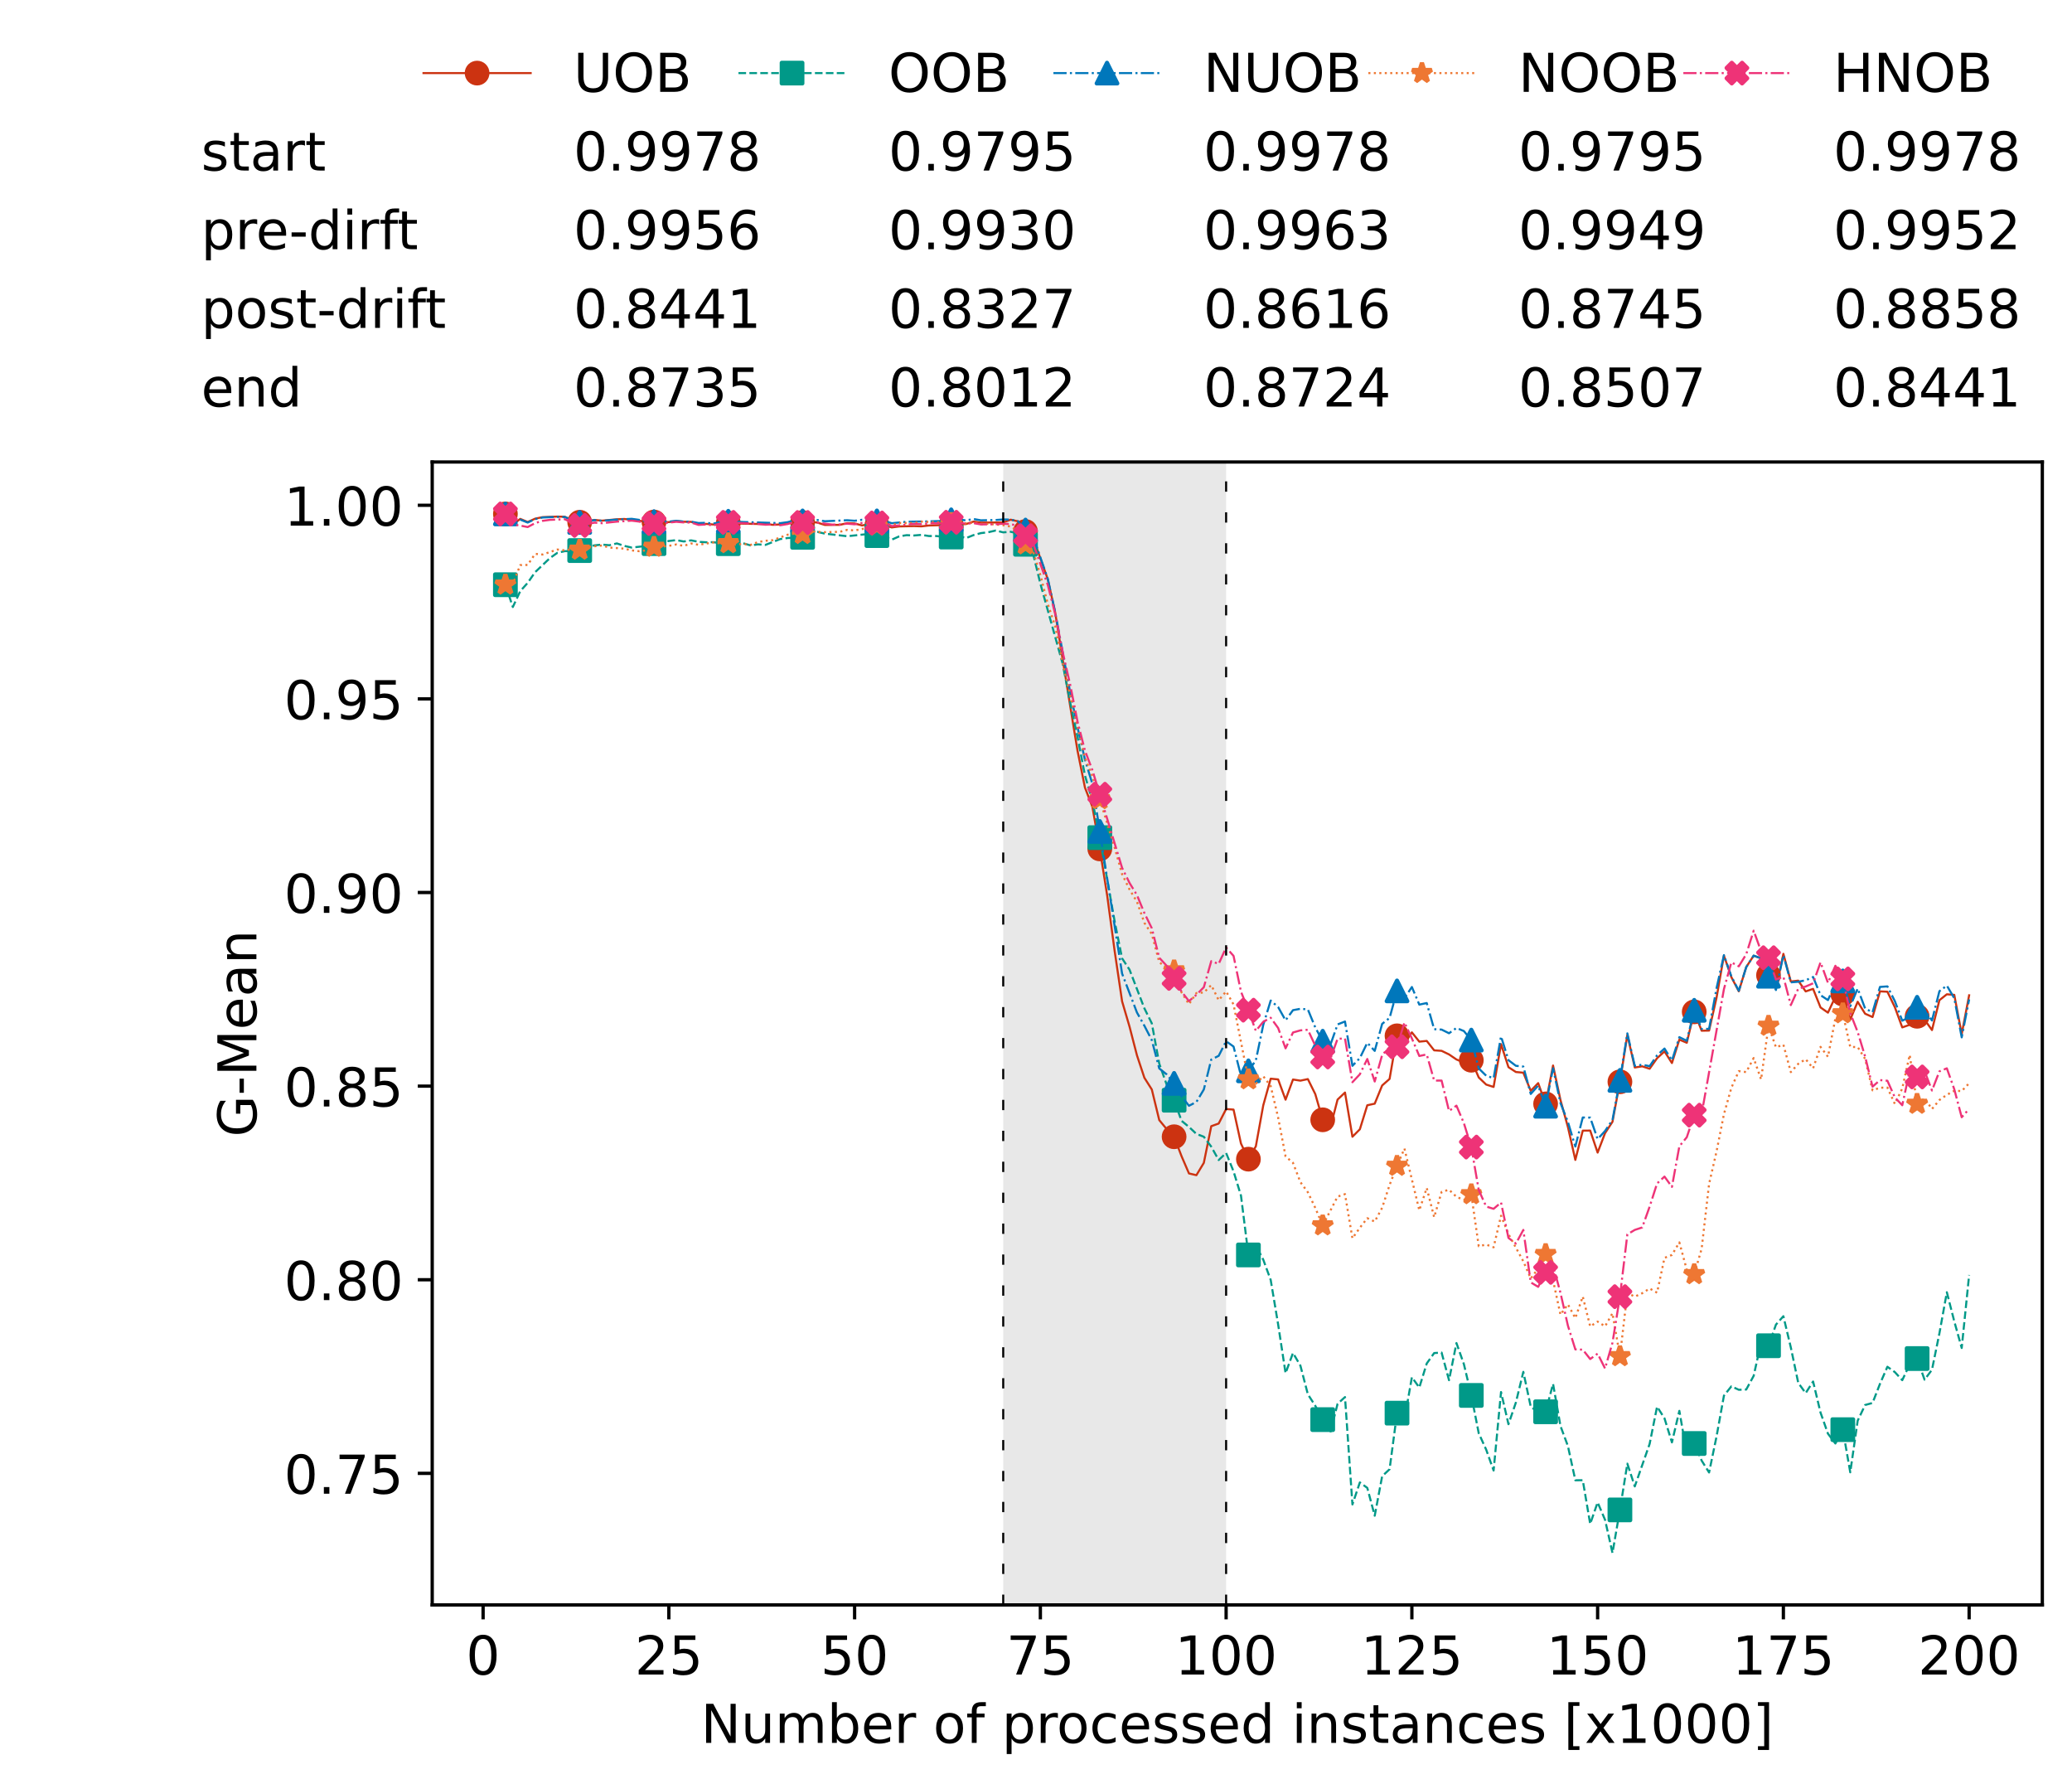 <?xml version="1.0" encoding="utf-8" standalone="no"?>
<!DOCTYPE svg PUBLIC "-//W3C//DTD SVG 1.1//EN"
  "http://www.w3.org/Graphics/SVG/1.1/DTD/svg11.dtd">
<!-- Created with matplotlib (https://matplotlib.org/) -->
<svg height="432.615pt" version="1.1" viewBox="0 0 502.65 432.615" width="502.65pt" xmlns="http://www.w3.org/2000/svg" xmlns:xlink="http://www.w3.org/1999/xlink">
 <defs>
  <style type="text/css">*{stroke-linecap:butt;stroke-linejoin:round;}</style>
 </defs>
 <g id="figure_1">
  <g id="patch_1">
   <path d="M 0 432.615 
L 502.65 432.615 
L 502.65 0 
L 0 0 
z
" style="fill:#ffffff;"/>
  </g>
  <g id="axes_1">
   <g id="patch_2">
    <path d="M 104.85 389.252 
L 495.45 389.252 
L 495.45 112.052 
L 104.85 112.052 
z
" style="fill:#ffffff;"/>
   </g>
   <g id="patch_3">
    <path clip-path="url(#pfe1395a93d)" d="M 297.446 389.252 
L 297.446 112.052 
L 243.372 112.052 
L 243.372 389.252 
z
" style="fill:#d3d3d3;opacity:0.5;"/>
   </g>
   <g id="matplotlib.axis_1">
    <g id="xtick_1">
     <g id="line2d_1">
      <defs>
       <path d="M 0 0 
L 0 3.5 
" id="mca7047fc79" style="stroke:#000000;stroke-width:0.8;"/>
      </defs>
      <g>
       <use style="stroke:#000000;stroke-width:0.8;" x="117.197" xlink:href="#mca7047fc79" y="389.252"/>
      </g>
     </g>
     <g id="text_1">
      <!-- 0 -->
      <g transform="translate(113.061 406.13)scale(0.13 -0.13)">
       <defs>
        <path d="M 31.781 66.406 
Q 24.172 66.406 20.328 58.906 
Q 16.5 51.422 16.5 36.375 
Q 16.5 21.391 20.328 13.891 
Q 24.172 6.391 31.781 6.391 
Q 39.453 6.391 43.281 13.891 
Q 47.125 21.391 47.125 36.375 
Q 47.125 51.422 43.281 58.906 
Q 39.453 66.406 31.781 66.406 
z
M 31.781 74.219 
Q 44.047 74.219 50.516 64.516 
Q 56.984 54.828 56.984 36.375 
Q 56.984 17.969 50.516 8.266 
Q 44.047 -1.422 31.781 -1.422 
Q 19.531 -1.422 13.062 8.266 
Q 6.594 17.969 6.594 36.375 
Q 6.594 54.828 13.062 64.516 
Q 19.531 74.219 31.781 74.219 
z
" id="DejaVuSans-48"/>
       </defs>
       <use xlink:href="#DejaVuSans-48"/>
      </g>
     </g>
    </g>
    <g id="xtick_2">
     <g id="line2d_2">
      <g>
       <use style="stroke:#000000;stroke-width:0.8;" x="162.259" xlink:href="#mca7047fc79" y="389.252"/>
      </g>
     </g>
     <g id="text_2">
      <!-- 25 -->
      <g transform="translate(153.988 406.13)scale(0.13 -0.13)">
       <defs>
        <path d="M 19.188 8.297 
L 53.609 8.297 
L 53.609 0 
L 7.328 0 
L 7.328 8.297 
Q 12.938 14.109 22.625 23.891 
Q 32.328 33.688 34.812 36.531 
Q 39.547 41.844 41.422 45.531 
Q 43.312 49.219 43.312 52.781 
Q 43.312 58.594 39.234 62.25 
Q 35.156 65.922 28.609 65.922 
Q 23.969 65.922 18.812 64.312 
Q 13.672 62.703 7.812 59.422 
L 7.812 69.391 
Q 13.766 71.781 18.938 73 
Q 24.125 74.219 28.422 74.219 
Q 39.75 74.219 46.484 68.547 
Q 53.219 62.891 53.219 53.422 
Q 53.219 48.922 51.531 44.891 
Q 49.859 40.875 45.406 35.406 
Q 44.188 33.984 37.641 27.219 
Q 31.109 20.453 19.188 8.297 
z
" id="DejaVuSans-50"/>
        <path d="M 10.797 72.906 
L 49.516 72.906 
L 49.516 64.594 
L 19.828 64.594 
L 19.828 46.734 
Q 21.969 47.469 24.109 47.828 
Q 26.266 48.188 28.422 48.188 
Q 40.625 48.188 47.75 41.5 
Q 54.891 34.812 54.891 23.391 
Q 54.891 11.625 47.562 5.094 
Q 40.234 -1.422 26.906 -1.422 
Q 22.312 -1.422 17.547 -0.641 
Q 12.797 0.141 7.719 1.703 
L 7.719 11.625 
Q 12.109 9.234 16.797 8.062 
Q 21.484 6.891 26.703 6.891 
Q 35.156 6.891 40.078 11.328 
Q 45.016 15.766 45.016 23.391 
Q 45.016 31 40.078 35.438 
Q 35.156 39.891 26.703 39.891 
Q 22.75 39.891 18.812 39.016 
Q 14.891 38.141 10.797 36.281 
z
" id="DejaVuSans-53"/>
       </defs>
       <use xlink:href="#DejaVuSans-50"/>
       <use x="63.623" xlink:href="#DejaVuSans-53"/>
      </g>
     </g>
    </g>
    <g id="xtick_3">
     <g id="line2d_3">
      <g>
       <use style="stroke:#000000;stroke-width:0.8;" x="207.322" xlink:href="#mca7047fc79" y="389.252"/>
      </g>
     </g>
     <g id="text_3">
      <!-- 50 -->
      <g transform="translate(199.05 406.13)scale(0.13 -0.13)">
       <use xlink:href="#DejaVuSans-53"/>
       <use x="63.623" xlink:href="#DejaVuSans-48"/>
      </g>
     </g>
    </g>
    <g id="xtick_4">
     <g id="line2d_4">
      <g>
       <use style="stroke:#000000;stroke-width:0.8;" x="252.384" xlink:href="#mca7047fc79" y="389.252"/>
      </g>
     </g>
     <g id="text_4">
      <!-- 75 -->
      <g transform="translate(244.113 406.13)scale(0.13 -0.13)">
       <defs>
        <path d="M 8.203 72.906 
L 55.078 72.906 
L 55.078 68.703 
L 28.609 0 
L 18.312 0 
L 43.219 64.594 
L 8.203 64.594 
z
" id="DejaVuSans-55"/>
       </defs>
       <use xlink:href="#DejaVuSans-55"/>
       <use x="63.623" xlink:href="#DejaVuSans-53"/>
      </g>
     </g>
    </g>
    <g id="xtick_5">
     <g id="line2d_5">
      <g>
       <use style="stroke:#000000;stroke-width:0.8;" x="297.446" xlink:href="#mca7047fc79" y="389.252"/>
      </g>
     </g>
     <g id="text_5">
      <!-- 100 -->
      <g transform="translate(285.039 406.13)scale(0.13 -0.13)">
       <defs>
        <path d="M 12.406 8.297 
L 28.516 8.297 
L 28.516 63.922 
L 10.984 60.406 
L 10.984 69.391 
L 28.422 72.906 
L 38.281 72.906 
L 38.281 8.297 
L 54.391 8.297 
L 54.391 0 
L 12.406 0 
z
" id="DejaVuSans-49"/>
       </defs>
       <use xlink:href="#DejaVuSans-49"/>
       <use x="63.623" xlink:href="#DejaVuSans-48"/>
       <use x="127.246" xlink:href="#DejaVuSans-48"/>
      </g>
     </g>
    </g>
    <g id="xtick_6">
     <g id="line2d_6">
      <g>
       <use style="stroke:#000000;stroke-width:0.8;" x="342.509" xlink:href="#mca7047fc79" y="389.252"/>
      </g>
     </g>
     <g id="text_6">
      <!-- 125 -->
      <g transform="translate(330.102 406.13)scale(0.13 -0.13)">
       <use xlink:href="#DejaVuSans-49"/>
       <use x="63.623" xlink:href="#DejaVuSans-50"/>
       <use x="127.246" xlink:href="#DejaVuSans-53"/>
      </g>
     </g>
    </g>
    <g id="xtick_7">
     <g id="line2d_7">
      <g>
       <use style="stroke:#000000;stroke-width:0.8;" x="387.571" xlink:href="#mca7047fc79" y="389.252"/>
      </g>
     </g>
     <g id="text_7">
      <!-- 150 -->
      <g transform="translate(375.164 406.13)scale(0.13 -0.13)">
       <use xlink:href="#DejaVuSans-49"/>
       <use x="63.623" xlink:href="#DejaVuSans-53"/>
       <use x="127.246" xlink:href="#DejaVuSans-48"/>
      </g>
     </g>
    </g>
    <g id="xtick_8">
     <g id="line2d_8">
      <g>
       <use style="stroke:#000000;stroke-width:0.8;" x="432.633" xlink:href="#mca7047fc79" y="389.252"/>
      </g>
     </g>
     <g id="text_8">
      <!-- 175 -->
      <g transform="translate(420.226 406.13)scale(0.13 -0.13)">
       <use xlink:href="#DejaVuSans-49"/>
       <use x="63.623" xlink:href="#DejaVuSans-55"/>
       <use x="127.246" xlink:href="#DejaVuSans-53"/>
      </g>
     </g>
    </g>
    <g id="xtick_9">
     <g id="line2d_9">
      <g>
       <use style="stroke:#000000;stroke-width:0.8;" x="477.695" xlink:href="#mca7047fc79" y="389.252"/>
      </g>
     </g>
     <g id="text_9">
      <!-- 200 -->
      <g transform="translate(465.289 406.13)scale(0.13 -0.13)">
       <use xlink:href="#DejaVuSans-50"/>
       <use x="63.623" xlink:href="#DejaVuSans-48"/>
       <use x="127.246" xlink:href="#DejaVuSans-48"/>
      </g>
     </g>
    </g>
    <g id="text_10">
     <!-- Number of processed instances [x1000] -->
     <g transform="translate(170.025 422.711)scale(0.13 -0.13)">
      <defs>
       <path d="M 9.812 72.906 
L 23.094 72.906 
L 55.422 11.922 
L 55.422 72.906 
L 64.984 72.906 
L 64.984 0 
L 51.703 0 
L 19.391 60.984 
L 19.391 0 
L 9.812 0 
z
" id="DejaVuSans-78"/>
       <path d="M 8.5 21.578 
L 8.5 54.688 
L 17.484 54.688 
L 17.484 21.922 
Q 17.484 14.156 20.5 10.266 
Q 23.531 6.391 29.594 6.391 
Q 36.859 6.391 41.078 11.031 
Q 45.312 15.672 45.312 23.688 
L 45.312 54.688 
L 54.297 54.688 
L 54.297 0 
L 45.312 0 
L 45.312 8.406 
Q 42.047 3.422 37.719 1 
Q 33.406 -1.422 27.688 -1.422 
Q 18.266 -1.422 13.375 4.438 
Q 8.5 10.297 8.5 21.578 
z
M 31.109 56 
z
" id="DejaVuSans-117"/>
       <path d="M 52 44.188 
Q 55.375 50.25 60.062 53.125 
Q 64.75 56 71.094 56 
Q 79.641 56 84.281 50.016 
Q 88.922 44.047 88.922 33.016 
L 88.922 0 
L 79.891 0 
L 79.891 32.719 
Q 79.891 40.578 77.094 44.375 
Q 74.312 48.188 68.609 48.188 
Q 61.625 48.188 57.562 43.547 
Q 53.516 38.922 53.516 30.906 
L 53.516 0 
L 44.484 0 
L 44.484 32.719 
Q 44.484 40.625 41.703 44.406 
Q 38.922 48.188 33.109 48.188 
Q 26.219 48.188 22.156 43.531 
Q 18.109 38.875 18.109 30.906 
L 18.109 0 
L 9.078 0 
L 9.078 54.688 
L 18.109 54.688 
L 18.109 46.188 
Q 21.188 51.219 25.484 53.609 
Q 29.781 56 35.688 56 
Q 41.656 56 45.828 52.969 
Q 50 49.953 52 44.188 
z
" id="DejaVuSans-109"/>
       <path d="M 48.688 27.297 
Q 48.688 37.203 44.609 42.844 
Q 40.531 48.484 33.406 48.484 
Q 26.266 48.484 22.188 42.844 
Q 18.109 37.203 18.109 27.297 
Q 18.109 17.391 22.188 11.75 
Q 26.266 6.109 33.406 6.109 
Q 40.531 6.109 44.609 11.75 
Q 48.688 17.391 48.688 27.297 
z
M 18.109 46.391 
Q 20.953 51.266 25.266 53.625 
Q 29.594 56 35.594 56 
Q 45.562 56 51.781 48.094 
Q 58.016 40.188 58.016 27.297 
Q 58.016 14.406 51.781 6.484 
Q 45.562 -1.422 35.594 -1.422 
Q 29.594 -1.422 25.266 0.953 
Q 20.953 3.328 18.109 8.203 
L 18.109 0 
L 9.078 0 
L 9.078 75.984 
L 18.109 75.984 
z
" id="DejaVuSans-98"/>
       <path d="M 56.203 29.594 
L 56.203 25.203 
L 14.891 25.203 
Q 15.484 15.922 20.484 11.062 
Q 25.484 6.203 34.422 6.203 
Q 39.594 6.203 44.453 7.469 
Q 49.312 8.734 54.109 11.281 
L 54.109 2.781 
Q 49.266 0.734 44.188 -0.344 
Q 39.109 -1.422 33.891 -1.422 
Q 20.797 -1.422 13.156 6.188 
Q 5.516 13.812 5.516 26.812 
Q 5.516 40.234 12.766 48.109 
Q 20.016 56 32.328 56 
Q 43.359 56 49.781 48.891 
Q 56.203 41.797 56.203 29.594 
z
M 47.219 32.234 
Q 47.125 39.594 43.094 43.984 
Q 39.062 48.391 32.422 48.391 
Q 24.906 48.391 20.391 44.141 
Q 15.875 39.891 15.188 32.172 
z
" id="DejaVuSans-101"/>
       <path d="M 41.109 46.297 
Q 39.594 47.172 37.812 47.578 
Q 36.031 48 33.891 48 
Q 26.266 48 22.188 43.047 
Q 18.109 38.094 18.109 28.812 
L 18.109 0 
L 9.078 0 
L 9.078 54.688 
L 18.109 54.688 
L 18.109 46.188 
Q 20.953 51.172 25.484 53.578 
Q 30.031 56 36.531 56 
Q 37.453 56 38.578 55.875 
Q 39.703 55.766 41.062 55.516 
z
" id="DejaVuSans-114"/>
       <path id="DejaVuSans-32"/>
       <path d="M 30.609 48.391 
Q 23.391 48.391 19.188 42.75 
Q 14.984 37.109 14.984 27.297 
Q 14.984 17.484 19.156 11.844 
Q 23.344 6.203 30.609 6.203 
Q 37.797 6.203 41.984 11.859 
Q 46.188 17.531 46.188 27.297 
Q 46.188 37.016 41.984 42.703 
Q 37.797 48.391 30.609 48.391 
z
M 30.609 56 
Q 42.328 56 49.016 48.375 
Q 55.719 40.766 55.719 27.297 
Q 55.719 13.875 49.016 6.219 
Q 42.328 -1.422 30.609 -1.422 
Q 18.844 -1.422 12.172 6.219 
Q 5.516 13.875 5.516 27.297 
Q 5.516 40.766 12.172 48.375 
Q 18.844 56 30.609 56 
z
" id="DejaVuSans-111"/>
       <path d="M 37.109 75.984 
L 37.109 68.5 
L 28.516 68.5 
Q 23.688 68.5 21.797 66.547 
Q 19.922 64.594 19.922 59.516 
L 19.922 54.688 
L 34.719 54.688 
L 34.719 47.703 
L 19.922 47.703 
L 19.922 0 
L 10.891 0 
L 10.891 47.703 
L 2.297 47.703 
L 2.297 54.688 
L 10.891 54.688 
L 10.891 58.5 
Q 10.891 67.625 15.141 71.797 
Q 19.391 75.984 28.609 75.984 
z
" id="DejaVuSans-102"/>
       <path d="M 18.109 8.203 
L 18.109 -20.797 
L 9.078 -20.797 
L 9.078 54.688 
L 18.109 54.688 
L 18.109 46.391 
Q 20.953 51.266 25.266 53.625 
Q 29.594 56 35.594 56 
Q 45.562 56 51.781 48.094 
Q 58.016 40.188 58.016 27.297 
Q 58.016 14.406 51.781 6.484 
Q 45.562 -1.422 35.594 -1.422 
Q 29.594 -1.422 25.266 0.953 
Q 20.953 3.328 18.109 8.203 
z
M 48.688 27.297 
Q 48.688 37.203 44.609 42.844 
Q 40.531 48.484 33.406 48.484 
Q 26.266 48.484 22.188 42.844 
Q 18.109 37.203 18.109 27.297 
Q 18.109 17.391 22.188 11.75 
Q 26.266 6.109 33.406 6.109 
Q 40.531 6.109 44.609 11.75 
Q 48.688 17.391 48.688 27.297 
z
" id="DejaVuSans-112"/>
       <path d="M 48.781 52.594 
L 48.781 44.188 
Q 44.969 46.297 41.141 47.344 
Q 37.312 48.391 33.406 48.391 
Q 24.656 48.391 19.812 42.844 
Q 14.984 37.312 14.984 27.297 
Q 14.984 17.281 19.812 11.734 
Q 24.656 6.203 33.406 6.203 
Q 37.312 6.203 41.141 7.25 
Q 44.969 8.297 48.781 10.406 
L 48.781 2.094 
Q 45.016 0.344 40.984 -0.531 
Q 36.969 -1.422 32.422 -1.422 
Q 20.062 -1.422 12.781 6.344 
Q 5.516 14.109 5.516 27.297 
Q 5.516 40.672 12.859 48.328 
Q 20.219 56 33.016 56 
Q 37.156 56 41.109 55.141 
Q 45.062 54.297 48.781 52.594 
z
" id="DejaVuSans-99"/>
       <path d="M 44.281 53.078 
L 44.281 44.578 
Q 40.484 46.531 36.375 47.5 
Q 32.281 48.484 27.875 48.484 
Q 21.188 48.484 17.844 46.438 
Q 14.5 44.391 14.5 40.281 
Q 14.5 37.156 16.891 35.375 
Q 19.281 33.594 26.516 31.984 
L 29.594 31.297 
Q 39.156 29.25 43.188 25.516 
Q 47.219 21.781 47.219 15.094 
Q 47.219 7.469 41.188 3.016 
Q 35.156 -1.422 24.609 -1.422 
Q 20.219 -1.422 15.453 -0.562 
Q 10.688 0.297 5.422 2 
L 5.422 11.281 
Q 10.406 8.688 15.234 7.391 
Q 20.062 6.109 24.812 6.109 
Q 31.156 6.109 34.562 8.281 
Q 37.984 10.453 37.984 14.406 
Q 37.984 18.062 35.516 20.016 
Q 33.062 21.969 24.703 23.781 
L 21.578 24.516 
Q 13.234 26.266 9.516 29.906 
Q 5.812 33.547 5.812 39.891 
Q 5.812 47.609 11.281 51.797 
Q 16.75 56 26.812 56 
Q 31.781 56 36.172 55.266 
Q 40.578 54.547 44.281 53.078 
z
" id="DejaVuSans-115"/>
       <path d="M 45.406 46.391 
L 45.406 75.984 
L 54.391 75.984 
L 54.391 0 
L 45.406 0 
L 45.406 8.203 
Q 42.578 3.328 38.25 0.953 
Q 33.938 -1.422 27.875 -1.422 
Q 17.969 -1.422 11.734 6.484 
Q 5.516 14.406 5.516 27.297 
Q 5.516 40.188 11.734 48.094 
Q 17.969 56 27.875 56 
Q 33.938 56 38.25 53.625 
Q 42.578 51.266 45.406 46.391 
z
M 14.797 27.297 
Q 14.797 17.391 18.875 11.75 
Q 22.953 6.109 30.078 6.109 
Q 37.203 6.109 41.297 11.75 
Q 45.406 17.391 45.406 27.297 
Q 45.406 37.203 41.297 42.844 
Q 37.203 48.484 30.078 48.484 
Q 22.953 48.484 18.875 42.844 
Q 14.797 37.203 14.797 27.297 
z
" id="DejaVuSans-100"/>
       <path d="M 9.422 54.688 
L 18.406 54.688 
L 18.406 0 
L 9.422 0 
z
M 9.422 75.984 
L 18.406 75.984 
L 18.406 64.594 
L 9.422 64.594 
z
" id="DejaVuSans-105"/>
       <path d="M 54.891 33.016 
L 54.891 0 
L 45.906 0 
L 45.906 32.719 
Q 45.906 40.484 42.875 44.328 
Q 39.844 48.188 33.797 48.188 
Q 26.516 48.188 22.312 43.547 
Q 18.109 38.922 18.109 30.906 
L 18.109 0 
L 9.078 0 
L 9.078 54.688 
L 18.109 54.688 
L 18.109 46.188 
Q 21.344 51.125 25.703 53.562 
Q 30.078 56 35.797 56 
Q 45.219 56 50.047 50.172 
Q 54.891 44.344 54.891 33.016 
z
" id="DejaVuSans-110"/>
       <path d="M 18.312 70.219 
L 18.312 54.688 
L 36.812 54.688 
L 36.812 47.703 
L 18.312 47.703 
L 18.312 18.016 
Q 18.312 11.328 20.141 9.422 
Q 21.969 7.516 27.594 7.516 
L 36.812 7.516 
L 36.812 0 
L 27.594 0 
Q 17.188 0 13.234 3.875 
Q 9.281 7.766 9.281 18.016 
L 9.281 47.703 
L 2.688 47.703 
L 2.688 54.688 
L 9.281 54.688 
L 9.281 70.219 
z
" id="DejaVuSans-116"/>
       <path d="M 34.281 27.484 
Q 23.391 27.484 19.188 25 
Q 14.984 22.516 14.984 16.5 
Q 14.984 11.719 18.141 8.906 
Q 21.297 6.109 26.703 6.109 
Q 34.188 6.109 38.703 11.406 
Q 43.219 16.703 43.219 25.484 
L 43.219 27.484 
z
M 52.203 31.203 
L 52.203 0 
L 43.219 0 
L 43.219 8.297 
Q 40.141 3.328 35.547 0.953 
Q 30.953 -1.422 24.312 -1.422 
Q 15.922 -1.422 10.953 3.297 
Q 6 8.016 6 15.922 
Q 6 25.141 12.172 29.828 
Q 18.359 34.516 30.609 34.516 
L 43.219 34.516 
L 43.219 35.406 
Q 43.219 41.609 39.141 45 
Q 35.062 48.391 27.688 48.391 
Q 23 48.391 18.547 47.266 
Q 14.109 46.141 10.016 43.891 
L 10.016 52.203 
Q 14.938 54.109 19.578 55.047 
Q 24.219 56 28.609 56 
Q 40.484 56 46.344 49.844 
Q 52.203 43.703 52.203 31.203 
z
" id="DejaVuSans-97"/>
       <path d="M 8.594 75.984 
L 29.297 75.984 
L 29.297 69 
L 17.578 69 
L 17.578 -6.203 
L 29.297 -6.203 
L 29.297 -13.188 
L 8.594 -13.188 
z
" id="DejaVuSans-91"/>
       <path d="M 54.891 54.688 
L 35.109 28.078 
L 55.906 0 
L 45.312 0 
L 29.391 21.484 
L 13.484 0 
L 2.875 0 
L 24.125 28.609 
L 4.688 54.688 
L 15.281 54.688 
L 29.781 35.203 
L 44.281 54.688 
z
" id="DejaVuSans-120"/>
       <path d="M 30.422 75.984 
L 30.422 -13.188 
L 9.719 -13.188 
L 9.719 -6.203 
L 21.391 -6.203 
L 21.391 69 
L 9.719 69 
L 9.719 75.984 
z
" id="DejaVuSans-93"/>
      </defs>
      <use xlink:href="#DejaVuSans-78"/>
      <use x="74.805" xlink:href="#DejaVuSans-117"/>
      <use x="138.184" xlink:href="#DejaVuSans-109"/>
      <use x="235.596" xlink:href="#DejaVuSans-98"/>
      <use x="299.072" xlink:href="#DejaVuSans-101"/>
      <use x="360.596" xlink:href="#DejaVuSans-114"/>
      <use x="401.709" xlink:href="#DejaVuSans-32"/>
      <use x="433.496" xlink:href="#DejaVuSans-111"/>
      <use x="494.678" xlink:href="#DejaVuSans-102"/>
      <use x="529.883" xlink:href="#DejaVuSans-32"/>
      <use x="561.67" xlink:href="#DejaVuSans-112"/>
      <use x="625.146" xlink:href="#DejaVuSans-114"/>
      <use x="664.01" xlink:href="#DejaVuSans-111"/>
      <use x="725.191" xlink:href="#DejaVuSans-99"/>
      <use x="780.172" xlink:href="#DejaVuSans-101"/>
      <use x="841.695" xlink:href="#DejaVuSans-115"/>
      <use x="893.795" xlink:href="#DejaVuSans-115"/>
      <use x="945.895" xlink:href="#DejaVuSans-101"/>
      <use x="1007.418" xlink:href="#DejaVuSans-100"/>
      <use x="1070.895" xlink:href="#DejaVuSans-32"/>
      <use x="1102.682" xlink:href="#DejaVuSans-105"/>
      <use x="1130.465" xlink:href="#DejaVuSans-110"/>
      <use x="1193.844" xlink:href="#DejaVuSans-115"/>
      <use x="1245.943" xlink:href="#DejaVuSans-116"/>
      <use x="1285.152" xlink:href="#DejaVuSans-97"/>
      <use x="1346.432" xlink:href="#DejaVuSans-110"/>
      <use x="1409.811" xlink:href="#DejaVuSans-99"/>
      <use x="1464.791" xlink:href="#DejaVuSans-101"/>
      <use x="1526.314" xlink:href="#DejaVuSans-115"/>
      <use x="1578.414" xlink:href="#DejaVuSans-32"/>
      <use x="1610.201" xlink:href="#DejaVuSans-91"/>
      <use x="1649.215" xlink:href="#DejaVuSans-120"/>
      <use x="1708.395" xlink:href="#DejaVuSans-49"/>
      <use x="1772.018" xlink:href="#DejaVuSans-48"/>
      <use x="1835.641" xlink:href="#DejaVuSans-48"/>
      <use x="1899.264" xlink:href="#DejaVuSans-48"/>
      <use x="1962.887" xlink:href="#DejaVuSans-93"/>
     </g>
    </g>
   </g>
   <g id="matplotlib.axis_2">
    <g id="ytick_1">
     <g id="line2d_10">
      <defs>
       <path d="M 0 0 
L -3.5 0 
" id="m728cccbd98" style="stroke:#000000;stroke-width:0.8;"/>
      </defs>
      <g>
       <use style="stroke:#000000;stroke-width:0.8;" x="104.85" xlink:href="#m728cccbd98" y="357.338"/>
      </g>
     </g>
     <g id="text_11">
      <!-- 0.75 -->
      <g transform="translate(68.905 362.277)scale(0.13 -0.13)">
       <defs>
        <path d="M 10.688 12.406 
L 21 12.406 
L 21 0 
L 10.688 0 
z
" id="DejaVuSans-46"/>
       </defs>
       <use xlink:href="#DejaVuSans-48"/>
       <use x="63.623" xlink:href="#DejaVuSans-46"/>
       <use x="95.41" xlink:href="#DejaVuSans-55"/>
       <use x="159.033" xlink:href="#DejaVuSans-53"/>
      </g>
     </g>
    </g>
    <g id="ytick_2">
     <g id="line2d_11">
      <g>
       <use style="stroke:#000000;stroke-width:0.8;" x="104.85" xlink:href="#m728cccbd98" y="310.38"/>
      </g>
     </g>
     <g id="text_12">
      <!-- 0.80 -->
      <g transform="translate(68.905 315.319)scale(0.13 -0.13)">
       <defs>
        <path d="M 31.781 34.625 
Q 24.75 34.625 20.719 30.859 
Q 16.703 27.094 16.703 20.516 
Q 16.703 13.922 20.719 10.156 
Q 24.75 6.391 31.781 6.391 
Q 38.812 6.391 42.859 10.172 
Q 46.922 13.969 46.922 20.516 
Q 46.922 27.094 42.891 30.859 
Q 38.875 34.625 31.781 34.625 
z
M 21.922 38.812 
Q 15.578 40.375 12.031 44.719 
Q 8.5 49.078 8.5 55.328 
Q 8.5 64.062 14.719 69.141 
Q 20.953 74.219 31.781 74.219 
Q 42.672 74.219 48.875 69.141 
Q 55.078 64.062 55.078 55.328 
Q 55.078 49.078 51.531 44.719 
Q 48 40.375 41.703 38.812 
Q 48.828 37.156 52.797 32.312 
Q 56.781 27.484 56.781 20.516 
Q 56.781 9.906 50.312 4.234 
Q 43.844 -1.422 31.781 -1.422 
Q 19.734 -1.422 13.25 4.234 
Q 6.781 9.906 6.781 20.516 
Q 6.781 27.484 10.781 32.312 
Q 14.797 37.156 21.922 38.812 
z
M 18.312 54.391 
Q 18.312 48.734 21.844 45.562 
Q 25.391 42.391 31.781 42.391 
Q 38.141 42.391 41.719 45.562 
Q 45.312 48.734 45.312 54.391 
Q 45.312 60.062 41.719 63.234 
Q 38.141 66.406 31.781 66.406 
Q 25.391 66.406 21.844 63.234 
Q 18.312 60.062 18.312 54.391 
z
" id="DejaVuSans-56"/>
       </defs>
       <use xlink:href="#DejaVuSans-48"/>
       <use x="63.623" xlink:href="#DejaVuSans-46"/>
       <use x="95.41" xlink:href="#DejaVuSans-56"/>
       <use x="159.033" xlink:href="#DejaVuSans-48"/>
      </g>
     </g>
    </g>
    <g id="ytick_3">
     <g id="line2d_12">
      <g>
       <use style="stroke:#000000;stroke-width:0.8;" x="104.85" xlink:href="#m728cccbd98" y="263.421"/>
      </g>
     </g>
     <g id="text_13">
      <!-- 0.85 -->
      <g transform="translate(68.905 268.36)scale(0.13 -0.13)">
       <use xlink:href="#DejaVuSans-48"/>
       <use x="63.623" xlink:href="#DejaVuSans-46"/>
       <use x="95.41" xlink:href="#DejaVuSans-56"/>
       <use x="159.033" xlink:href="#DejaVuSans-53"/>
      </g>
     </g>
    </g>
    <g id="ytick_4">
     <g id="line2d_13">
      <g>
       <use style="stroke:#000000;stroke-width:0.8;" x="104.85" xlink:href="#m728cccbd98" y="216.463"/>
      </g>
     </g>
     <g id="text_14">
      <!-- 0.90 -->
      <g transform="translate(68.905 221.402)scale(0.13 -0.13)">
       <defs>
        <path d="M 10.984 1.516 
L 10.984 10.5 
Q 14.703 8.734 18.5 7.812 
Q 22.312 6.891 25.984 6.891 
Q 35.75 6.891 40.891 13.453 
Q 46.047 20.016 46.781 33.406 
Q 43.953 29.203 39.594 26.953 
Q 35.25 24.703 29.984 24.703 
Q 19.047 24.703 12.672 31.312 
Q 6.297 37.938 6.297 49.422 
Q 6.297 60.641 12.938 67.422 
Q 19.578 74.219 30.609 74.219 
Q 43.266 74.219 49.922 64.516 
Q 56.594 54.828 56.594 36.375 
Q 56.594 19.141 48.406 8.859 
Q 40.234 -1.422 26.422 -1.422 
Q 22.703 -1.422 18.891 -0.688 
Q 15.094 0.047 10.984 1.516 
z
M 30.609 32.422 
Q 37.25 32.422 41.125 36.953 
Q 45.016 41.5 45.016 49.422 
Q 45.016 57.281 41.125 61.844 
Q 37.25 66.406 30.609 66.406 
Q 23.969 66.406 20.094 61.844 
Q 16.219 57.281 16.219 49.422 
Q 16.219 41.5 20.094 36.953 
Q 23.969 32.422 30.609 32.422 
z
" id="DejaVuSans-57"/>
       </defs>
       <use xlink:href="#DejaVuSans-48"/>
       <use x="63.623" xlink:href="#DejaVuSans-46"/>
       <use x="95.41" xlink:href="#DejaVuSans-57"/>
       <use x="159.033" xlink:href="#DejaVuSans-48"/>
      </g>
     </g>
    </g>
    <g id="ytick_5">
     <g id="line2d_14">
      <g>
       <use style="stroke:#000000;stroke-width:0.8;" x="104.85" xlink:href="#m728cccbd98" y="169.504"/>
      </g>
     </g>
     <g id="text_15">
      <!-- 0.95 -->
      <g transform="translate(68.905 174.443)scale(0.13 -0.13)">
       <use xlink:href="#DejaVuSans-48"/>
       <use x="63.623" xlink:href="#DejaVuSans-46"/>
       <use x="95.41" xlink:href="#DejaVuSans-57"/>
       <use x="159.033" xlink:href="#DejaVuSans-53"/>
      </g>
     </g>
    </g>
    <g id="ytick_6">
     <g id="line2d_15">
      <g>
       <use style="stroke:#000000;stroke-width:0.8;" x="104.85" xlink:href="#m728cccbd98" y="122.546"/>
      </g>
     </g>
     <g id="text_16">
      <!-- 1.00 -->
      <g transform="translate(68.905 127.485)scale(0.13 -0.13)">
       <use xlink:href="#DejaVuSans-49"/>
       <use x="63.623" xlink:href="#DejaVuSans-46"/>
       <use x="95.41" xlink:href="#DejaVuSans-48"/>
       <use x="159.033" xlink:href="#DejaVuSans-48"/>
      </g>
     </g>
    </g>
    <g id="text_17">
     <!-- G-Mean -->
     <g transform="translate(62.201 275.744)rotate(-90)scale(0.13 -0.13)">
      <defs>
       <path d="M 59.516 10.406 
L 59.516 29.984 
L 43.406 29.984 
L 43.406 38.094 
L 69.281 38.094 
L 69.281 6.781 
Q 63.578 2.734 56.688 0.656 
Q 49.812 -1.422 42 -1.422 
Q 24.906 -1.422 15.25 8.562 
Q 5.609 18.562 5.609 36.375 
Q 5.609 54.25 15.25 64.234 
Q 24.906 74.219 42 74.219 
Q 49.125 74.219 55.547 72.453 
Q 61.969 70.703 67.391 67.281 
L 67.391 56.781 
Q 61.922 61.422 55.766 63.766 
Q 49.609 66.109 42.828 66.109 
Q 29.438 66.109 22.719 58.641 
Q 16.016 51.172 16.016 36.375 
Q 16.016 21.625 22.719 14.156 
Q 29.438 6.688 42.828 6.688 
Q 48.047 6.688 52.141 7.594 
Q 56.25 8.5 59.516 10.406 
z
" id="DejaVuSans-71"/>
       <path d="M 4.891 31.391 
L 31.203 31.391 
L 31.203 23.391 
L 4.891 23.391 
z
" id="DejaVuSans-45"/>
       <path d="M 9.812 72.906 
L 24.516 72.906 
L 43.109 23.297 
L 61.812 72.906 
L 76.516 72.906 
L 76.516 0 
L 66.891 0 
L 66.891 64.016 
L 48.094 14.016 
L 38.188 14.016 
L 19.391 64.016 
L 19.391 0 
L 9.812 0 
z
" id="DejaVuSans-77"/>
      </defs>
      <use xlink:href="#DejaVuSans-71"/>
      <use x="77.49" xlink:href="#DejaVuSans-45"/>
      <use x="113.574" xlink:href="#DejaVuSans-77"/>
      <use x="199.854" xlink:href="#DejaVuSans-101"/>
      <use x="261.377" xlink:href="#DejaVuSans-97"/>
      <use x="322.656" xlink:href="#DejaVuSans-110"/>
     </g>
    </g>
   </g>
   <g id="line2d_16"/>
   <g id="line2d_17"/>
   <g id="line2d_18"/>
   <g id="line2d_19"/>
   <g id="line2d_20"/>
   <g id="line2d_21">
    <path clip-path="url(#pfe1395a93d)" d="M 122.605 124.652 
L 124.407 127.234 
L 126.21 125.847 
L 128.012 126.608 
L 129.815 125.796 
L 131.617 125.426 
L 135.222 125.292 
L 137.024 125.334 
L 138.827 126.162 
L 140.629 126.656 
L 144.234 126.104 
L 146.037 126.282 
L 149.642 125.946 
L 151.444 125.871 
L 155.049 126.263 
L 156.852 126.635 
L 162.259 126.624 
L 164.062 126.384 
L 165.864 126.541 
L 167.667 126.567 
L 169.469 127.141 
L 171.272 127.062 
L 173.074 127.207 
L 176.679 126.85 
L 180.284 127.006 
L 185.692 127.108 
L 187.494 127.283 
L 189.297 127.189 
L 191.099 126.915 
L 192.902 126.487 
L 194.704 126.725 
L 196.507 126.53 
L 198.309 126.753 
L 200.112 127.321 
L 203.717 127.297 
L 205.519 126.881 
L 207.322 126.96 
L 209.124 127.431 
L 210.927 127.138 
L 212.729 127.385 
L 214.532 127.358 
L 216.334 127.923 
L 218.137 127.675 
L 221.742 127.596 
L 223.544 127.657 
L 225.347 127.449 
L 228.952 127.346 
L 234.359 127.097 
L 236.162 126.504 
L 237.964 126.746 
L 243.372 126.706 
L 245.174 126.038 
L 246.976 126.444 
L 248.779 128.908 
L 250.581 130.318 
L 254.186 140.499 
L 255.989 148.604 
L 259.594 171.089 
L 261.396 182.073 
L 263.199 191.011 
L 265.001 195.669 
L 266.804 205.891 
L 268.606 217.29 
L 270.409 230.689 
L 272.211 242.861 
L 274.014 248.996 
L 275.816 255.956 
L 277.619 261.401 
L 279.421 264.24 
L 281.224 271.66 
L 283.026 273.841 
L 284.829 275.699 
L 286.631 280.41 
L 288.434 284.6 
L 290.236 285.022 
L 292.039 282.032 
L 293.841 273.141 
L 295.644 272.495 
L 297.446 268.974 
L 299.249 269.116 
L 301.051 277.356 
L 302.854 281.138 
L 304.656 278.023 
L 306.459 268.069 
L 308.261 261.616 
L 310.064 261.793 
L 311.866 266.709 
L 313.669 261.819 
L 315.471 262.096 
L 317.274 261.715 
L 319.076 265.353 
L 320.879 271.592 
L 322.681 273.67 
L 324.484 266.684 
L 326.286 264.976 
L 328.089 275.7 
L 329.891 273.888 
L 331.694 268.062 
L 333.496 267.677 
L 335.299 263.262 
L 337.101 261.677 
L 338.904 251.221 
L 340.706 253.103 
L 342.509 250.383 
L 344.311 252.634 
L 346.114 252.46 
L 347.916 254.743 
L 349.719 254.862 
L 351.521 255.733 
L 353.324 256.96 
L 355.126 257.692 
L 356.928 257.141 
L 358.731 261.32 
L 360.533 263.044 
L 362.336 263.621 
L 364.138 253.248 
L 365.941 258.824 
L 367.743 259.998 
L 369.546 260.166 
L 371.348 264.562 
L 373.151 262.696 
L 374.953 267.728 
L 376.756 258.421 
L 378.558 266.794 
L 380.361 273.34 
L 382.163 281.316 
L 383.966 274.22 
L 385.768 274.203 
L 387.571 279.542 
L 389.373 274.828 
L 391.176 272.07 
L 392.978 262.374 
L 394.781 250.985 
L 396.583 258.901 
L 398.386 258.618 
L 400.188 259.208 
L 401.991 256.657 
L 403.793 254.999 
L 405.596 257.825 
L 407.398 252.139 
L 409.201 252.906 
L 411.003 245.408 
L 412.806 249.985 
L 414.608 249.95 
L 416.411 242.019 
L 418.213 231.778 
L 420.016 236.992 
L 421.818 240.422 
L 423.621 234.54 
L 425.423 231.793 
L 427.226 232.411 
L 429.028 236.536 
L 430.831 239.835 
L 432.633 231.337 
L 434.436 238.044 
L 436.238 237.837 
L 438.041 240.452 
L 439.843 239.834 
L 441.646 244.345 
L 443.448 245.602 
L 445.251 241.749 
L 447.053 241.091 
L 448.856 247.275 
L 450.658 242.962 
L 452.461 245.859 
L 454.263 246.665 
L 456.066 240.439 
L 457.868 240.528 
L 459.671 244.276 
L 461.473 249.178 
L 463.276 248.549 
L 465.078 246.48 
L 466.881 247.295 
L 468.683 249.825 
L 470.485 242.58 
L 472.288 241.147 
L 474.09 241.289 
L 475.893 250.807 
L 477.695 241.393 
L 477.695 241.393 
" style="fill:none;stroke:#cc3311;stroke-linecap:square;stroke-width:0.5;"/>
    <defs>
     <path d="M 0 2.5 
C 0.663 2.5 1.299 2.237 1.768 1.768 
C 2.237 1.299 2.5 0.663 2.5 0 
C 2.5 -0.663 2.237 -1.299 1.768 -1.768 
C 1.299 -2.237 0.663 -2.5 0 -2.5 
C -0.663 -2.5 -1.299 -2.237 -1.768 -1.768 
C -2.237 -1.299 -2.5 -0.663 -2.5 0 
C -2.5 0.663 -2.237 1.299 -1.768 1.768 
C -1.299 2.237 -0.663 2.5 0 2.5 
z
" id="m1bcbde27b5" style="stroke:#cc3311;"/>
    </defs>
    <g clip-path="url(#pfe1395a93d)">
     <use style="fill:#cc3311;stroke:#cc3311;" x="122.605" xlink:href="#m1bcbde27b5" y="124.652"/>
     <use style="fill:#cc3311;stroke:#cc3311;" x="140.629" xlink:href="#m1bcbde27b5" y="126.656"/>
     <use style="fill:#cc3311;stroke:#cc3311;" x="158.654" xlink:href="#m1bcbde27b5" y="126.608"/>
     <use style="fill:#cc3311;stroke:#cc3311;" x="176.679" xlink:href="#m1bcbde27b5" y="126.85"/>
     <use style="fill:#cc3311;stroke:#cc3311;" x="194.704" xlink:href="#m1bcbde27b5" y="126.725"/>
     <use style="fill:#cc3311;stroke:#cc3311;" x="212.729" xlink:href="#m1bcbde27b5" y="127.385"/>
     <use style="fill:#cc3311;stroke:#cc3311;" x="230.754" xlink:href="#m1bcbde27b5" y="127.253"/>
     <use style="fill:#cc3311;stroke:#cc3311;" x="248.779" xlink:href="#m1bcbde27b5" y="128.908"/>
     <use style="fill:#cc3311;stroke:#cc3311;" x="266.804" xlink:href="#m1bcbde27b5" y="205.891"/>
     <use style="fill:#cc3311;stroke:#cc3311;" x="284.829" xlink:href="#m1bcbde27b5" y="275.699"/>
     <use style="fill:#cc3311;stroke:#cc3311;" x="302.854" xlink:href="#m1bcbde27b5" y="281.138"/>
     <use style="fill:#cc3311;stroke:#cc3311;" x="320.879" xlink:href="#m1bcbde27b5" y="271.592"/>
     <use style="fill:#cc3311;stroke:#cc3311;" x="338.904" xlink:href="#m1bcbde27b5" y="251.221"/>
     <use style="fill:#cc3311;stroke:#cc3311;" x="356.928" xlink:href="#m1bcbde27b5" y="257.141"/>
     <use style="fill:#cc3311;stroke:#cc3311;" x="374.953" xlink:href="#m1bcbde27b5" y="267.728"/>
     <use style="fill:#cc3311;stroke:#cc3311;" x="392.978" xlink:href="#m1bcbde27b5" y="262.374"/>
     <use style="fill:#cc3311;stroke:#cc3311;" x="411.003" xlink:href="#m1bcbde27b5" y="245.408"/>
     <use style="fill:#cc3311;stroke:#cc3311;" x="429.028" xlink:href="#m1bcbde27b5" y="236.536"/>
     <use style="fill:#cc3311;stroke:#cc3311;" x="447.053" xlink:href="#m1bcbde27b5" y="241.091"/>
     <use style="fill:#cc3311;stroke:#cc3311;" x="465.078" xlink:href="#m1bcbde27b5" y="246.48"/>
    </g>
   </g>
   <g id="line2d_22"/>
   <g id="line2d_23"/>
   <g id="line2d_24"/>
   <g id="line2d_25"/>
   <g id="line2d_26">
    <path clip-path="url(#pfe1395a93d)" d="M 122.605 141.817 
L 124.407 147.219 
L 126.21 143.373 
L 128.012 141.361 
L 129.815 138.771 
L 133.419 135.341 
L 135.222 134.069 
L 137.024 133.674 
L 138.827 133.668 
L 140.629 133.528 
L 142.432 132.656 
L 144.234 132.266 
L 146.037 132.077 
L 147.839 132.237 
L 149.642 131.797 
L 151.444 132.398 
L 153.247 132.803 
L 156.852 132.407 
L 158.654 131.849 
L 160.457 131.42 
L 164.062 130.998 
L 165.864 131.325 
L 167.667 131.058 
L 169.469 131.41 
L 171.272 131.516 
L 173.074 131.496 
L 174.877 131.777 
L 178.482 131.957 
L 180.284 131.756 
L 182.087 132.277 
L 183.889 132.027 
L 185.692 132.155 
L 189.297 130.735 
L 191.099 130.488 
L 194.704 130.316 
L 196.507 129.509 
L 198.309 129.013 
L 200.112 129.422 
L 205.519 130.054 
L 210.927 129.476 
L 212.729 129.895 
L 214.532 130.102 
L 216.334 130.886 
L 218.137 130.089 
L 219.939 129.795 
L 221.742 129.873 
L 223.544 129.723 
L 225.347 130.007 
L 227.149 130.006 
L 228.952 130.212 
L 230.754 130.248 
L 232.557 129.98 
L 234.359 130.513 
L 236.162 129.78 
L 237.964 129.299 
L 239.767 129.077 
L 241.569 128.667 
L 243.372 129.116 
L 245.174 128.973 
L 246.976 129.375 
L 248.779 132.005 
L 250.581 134.148 
L 252.384 141.554 
L 257.791 160.968 
L 259.594 170.271 
L 261.396 178.749 
L 263.199 188.077 
L 265.001 194.204 
L 266.804 203.156 
L 270.409 223.502 
L 272.211 232.44 
L 274.014 235.18 
L 277.619 244.562 
L 279.421 248.204 
L 281.224 257.97 
L 283.026 263.063 
L 284.829 266.839 
L 286.631 271.834 
L 288.434 273.316 
L 290.236 275.015 
L 292.039 275.701 
L 293.841 278.108 
L 295.644 281.35 
L 297.446 279.634 
L 299.249 284.1 
L 301.051 289.983 
L 302.854 304.363 
L 304.656 302.071 
L 306.459 305.522 
L 308.261 310.435 
L 310.064 321.214 
L 311.866 333.053 
L 313.669 328.136 
L 315.471 331.225 
L 317.274 338.159 
L 319.076 340.955 
L 322.681 347.583 
L 324.484 340.473 
L 326.286 338.842 
L 328.089 364.879 
L 329.891 359.537 
L 331.694 360.867 
L 333.496 367.612 
L 335.299 358.028 
L 337.101 356.345 
L 338.904 342.734 
L 340.706 344.338 
L 342.509 334.025 
L 344.311 336.524 
L 346.114 330.692 
L 347.916 328.162 
L 349.719 328.043 
L 351.521 334.741 
L 353.324 325.738 
L 355.126 330.849 
L 356.928 338.436 
L 358.731 347.615 
L 360.533 351.582 
L 362.336 356.649 
L 364.138 337.615 
L 365.941 345.42 
L 367.743 340.148 
L 369.546 332.723 
L 371.348 341.188 
L 373.151 342.482 
L 374.953 342.408 
L 376.756 335.625 
L 378.558 345.854 
L 380.361 350.714 
L 382.163 359.019 
L 383.966 359.001 
L 385.768 369.601 
L 387.571 364.379 
L 389.373 368.614 
L 391.176 376.652 
L 392.978 366.202 
L 394.781 354.987 
L 396.583 360.505 
L 400.188 350.193 
L 401.991 341.158 
L 403.793 343.993 
L 405.596 349.826 
L 407.398 342.181 
L 409.201 352.554 
L 411.003 350.099 
L 412.806 354.246 
L 414.608 357.128 
L 416.411 348.434 
L 418.213 338.497 
L 420.016 336.231 
L 421.818 337.068 
L 423.621 337.01 
L 425.423 333.699 
L 427.226 325.56 
L 429.028 326.385 
L 430.831 321.266 
L 432.633 319.228 
L 434.436 326.782 
L 436.238 335.391 
L 438.041 337.879 
L 439.843 335.063 
L 441.646 342.607 
L 443.448 347.716 
L 445.251 350.099 
L 447.053 346.74 
L 448.856 357.085 
L 450.658 344.558 
L 452.461 340.76 
L 454.263 340.264 
L 456.066 335.63 
L 457.868 331.489 
L 459.671 332.779 
L 461.473 334.74 
L 463.276 330.903 
L 465.078 329.501 
L 466.881 334.621 
L 468.683 332.206 
L 470.485 323.387 
L 472.288 313.414 
L 474.09 320.468 
L 475.893 326.934 
L 477.695 309.218 
L 477.695 309.218 
" style="fill:none;stroke:#009988;stroke-dasharray:1.85,0.8;stroke-dashoffset:0;stroke-width:0.5;"/>
    <defs>
     <path d="M -2.5 2.5 
L 2.5 2.5 
L 2.5 -2.5 
L -2.5 -2.5 
z
" id="m3bd5ad4673" style="stroke:#009988;stroke-linejoin:miter;"/>
    </defs>
    <g clip-path="url(#pfe1395a93d)">
     <use style="fill:#009988;stroke:#009988;stroke-linejoin:miter;" x="122.605" xlink:href="#m3bd5ad4673" y="141.817"/>
     <use style="fill:#009988;stroke:#009988;stroke-linejoin:miter;" x="140.629" xlink:href="#m3bd5ad4673" y="133.528"/>
     <use style="fill:#009988;stroke:#009988;stroke-linejoin:miter;" x="158.654" xlink:href="#m3bd5ad4673" y="131.849"/>
     <use style="fill:#009988;stroke:#009988;stroke-linejoin:miter;" x="176.679" xlink:href="#m3bd5ad4673" y="131.851"/>
     <use style="fill:#009988;stroke:#009988;stroke-linejoin:miter;" x="194.704" xlink:href="#m3bd5ad4673" y="130.316"/>
     <use style="fill:#009988;stroke:#009988;stroke-linejoin:miter;" x="212.729" xlink:href="#m3bd5ad4673" y="129.895"/>
     <use style="fill:#009988;stroke:#009988;stroke-linejoin:miter;" x="230.754" xlink:href="#m3bd5ad4673" y="130.248"/>
     <use style="fill:#009988;stroke:#009988;stroke-linejoin:miter;" x="248.779" xlink:href="#m3bd5ad4673" y="132.005"/>
     <use style="fill:#009988;stroke:#009988;stroke-linejoin:miter;" x="266.804" xlink:href="#m3bd5ad4673" y="203.156"/>
     <use style="fill:#009988;stroke:#009988;stroke-linejoin:miter;" x="284.829" xlink:href="#m3bd5ad4673" y="266.839"/>
     <use style="fill:#009988;stroke:#009988;stroke-linejoin:miter;" x="302.854" xlink:href="#m3bd5ad4673" y="304.363"/>
     <use style="fill:#009988;stroke:#009988;stroke-linejoin:miter;" x="320.879" xlink:href="#m3bd5ad4673" y="344.31"/>
     <use style="fill:#009988;stroke:#009988;stroke-linejoin:miter;" x="338.904" xlink:href="#m3bd5ad4673" y="342.734"/>
     <use style="fill:#009988;stroke:#009988;stroke-linejoin:miter;" x="356.928" xlink:href="#m3bd5ad4673" y="338.436"/>
     <use style="fill:#009988;stroke:#009988;stroke-linejoin:miter;" x="374.953" xlink:href="#m3bd5ad4673" y="342.408"/>
     <use style="fill:#009988;stroke:#009988;stroke-linejoin:miter;" x="392.978" xlink:href="#m3bd5ad4673" y="366.202"/>
     <use style="fill:#009988;stroke:#009988;stroke-linejoin:miter;" x="411.003" xlink:href="#m3bd5ad4673" y="350.099"/>
     <use style="fill:#009988;stroke:#009988;stroke-linejoin:miter;" x="429.028" xlink:href="#m3bd5ad4673" y="326.385"/>
     <use style="fill:#009988;stroke:#009988;stroke-linejoin:miter;" x="447.053" xlink:href="#m3bd5ad4673" y="346.74"/>
     <use style="fill:#009988;stroke:#009988;stroke-linejoin:miter;" x="465.078" xlink:href="#m3bd5ad4673" y="329.501"/>
    </g>
   </g>
   <g id="line2d_27"/>
   <g id="line2d_28"/>
   <g id="line2d_29"/>
   <g id="line2d_30"/>
   <g id="line2d_31">
    <path clip-path="url(#pfe1395a93d)" d="M 122.605 124.652 
L 124.407 127.234 
L 126.21 126.023 
L 128.012 126.74 
L 129.815 125.901 
L 131.617 125.514 
L 135.222 125.357 
L 137.024 125.392 
L 138.827 126.215 
L 140.629 126.704 
L 144.234 126.144 
L 146.037 126.32 
L 149.642 126.012 
L 153.247 125.831 
L 155.049 126.083 
L 156.852 126.49 
L 162.259 126.504 
L 164.062 126.317 
L 165.864 126.499 
L 167.667 126.525 
L 169.469 126.851 
L 171.272 126.798 
L 173.074 126.994 
L 174.877 126.571 
L 176.679 126.421 
L 180.284 126.603 
L 189.297 126.885 
L 191.099 126.636 
L 192.902 126.157 
L 194.704 126.343 
L 196.507 126.122 
L 198.309 126.12 
L 200.112 126.418 
L 205.519 126.174 
L 207.322 126.305 
L 209.124 126.058 
L 210.927 126.061 
L 212.729 126.334 
L 214.532 126.333 
L 216.334 126.898 
L 219.939 126.546 
L 225.347 126.442 
L 228.952 126.339 
L 230.754 126.076 
L 232.557 125.971 
L 234.359 126.224 
L 236.162 125.875 
L 237.964 126.195 
L 241.569 126.118 
L 243.372 125.987 
L 245.174 126.012 
L 246.976 126.418 
L 248.779 128.552 
L 250.581 129.96 
L 254.186 140.406 
L 255.989 148.506 
L 259.594 167.798 
L 261.396 176.396 
L 263.199 184.229 
L 265.001 190.121 
L 272.211 236.127 
L 275.816 245.571 
L 277.619 248.78 
L 279.421 252.273 
L 281.224 259.135 
L 283.026 260.576 
L 284.829 262.757 
L 286.631 265.873 
L 288.434 268.189 
L 290.236 267.269 
L 292.039 264.236 
L 293.841 256.984 
L 295.644 256.076 
L 297.446 252.535 
L 299.249 253.823 
L 301.051 260.899 
L 302.854 259.712 
L 304.656 257.194 
L 306.459 248.566 
L 308.261 242.666 
L 310.064 244.244 
L 311.866 247.465 
L 313.669 245 
L 315.471 244.667 
L 317.274 244.819 
L 319.076 249.186 
L 320.879 252.526 
L 322.681 253.572 
L 324.484 248.46 
L 326.286 247.751 
L 328.089 258.497 
L 329.891 256.616 
L 331.694 252.909 
L 333.496 254.876 
L 335.299 248.317 
L 337.101 246.886 
L 338.904 240.323 
L 340.706 242.105 
L 342.509 239.383 
L 344.311 243.654 
L 346.114 243.27 
L 347.916 249.614 
L 349.719 249.709 
L 351.521 250.601 
L 353.324 249.316 
L 355.126 250.068 
L 356.928 252.257 
L 358.731 259.128 
L 360.533 260.896 
L 362.336 261.495 
L 364.138 251.359 
L 365.941 257.128 
L 367.743 258.492 
L 369.546 258.681 
L 371.348 265.321 
L 373.151 263.288 
L 374.953 268.293 
L 376.756 259.083 
L 378.558 267.52 
L 380.361 272.102 
L 382.163 278.068 
L 383.966 271.029 
L 385.768 271.061 
L 387.571 276.269 
L 389.373 274.297 
L 391.176 271.611 
L 392.978 262.029 
L 394.781 250.623 
L 396.583 258.512 
L 398.386 258.23 
L 400.188 258.583 
L 401.991 255.952 
L 403.793 254.306 
L 405.596 257.207 
L 407.398 251.545 
L 409.201 252.426 
L 411.003 245.035 
L 412.806 249.56 
L 414.608 249.525 
L 416.411 239.704 
L 418.213 231.649 
L 420.016 236.81 
L 421.818 240.302 
L 423.621 234.573 
L 425.423 231.766 
L 427.226 232.427 
L 429.028 236.773 
L 430.831 240.112 
L 432.633 231.665 
L 434.436 238.253 
L 436.238 238.112 
L 438.041 237.75 
L 439.843 236.953 
L 441.646 241.368 
L 443.448 242.553 
L 445.251 238.568 
L 447.053 237.907 
L 448.856 244.048 
L 450.658 239.762 
L 452.461 244.594 
L 454.263 245.512 
L 456.066 239.366 
L 457.868 239.232 
L 459.671 242.803 
L 461.473 247.556 
L 463.276 246.66 
L 465.078 244.3 
L 466.881 244.891 
L 468.683 247.501 
L 470.485 240.399 
L 472.288 239.036 
L 474.09 242.105 
L 475.893 251.596 
L 477.695 242.382 
L 477.695 242.382 
" style="fill:none;stroke:#0077bb;stroke-dasharray:3.2,0.8,0.5,0.8;stroke-dashoffset:0;stroke-width:0.5;"/>
    <defs>
     <path d="M 0 -2.5 
L -2.5 2.5 
L 2.5 2.5 
z
" id="m51f9a041ef" style="stroke:#0077bb;stroke-linejoin:miter;"/>
    </defs>
    <g clip-path="url(#pfe1395a93d)">
     <use style="fill:#0077bb;stroke:#0077bb;stroke-linejoin:miter;" x="122.605" xlink:href="#m51f9a041ef" y="124.652"/>
     <use style="fill:#0077bb;stroke:#0077bb;stroke-linejoin:miter;" x="140.629" xlink:href="#m51f9a041ef" y="126.704"/>
     <use style="fill:#0077bb;stroke:#0077bb;stroke-linejoin:miter;" x="158.654" xlink:href="#m51f9a041ef" y="126.515"/>
     <use style="fill:#0077bb;stroke:#0077bb;stroke-linejoin:miter;" x="176.679" xlink:href="#m51f9a041ef" y="126.421"/>
     <use style="fill:#0077bb;stroke:#0077bb;stroke-linejoin:miter;" x="194.704" xlink:href="#m51f9a041ef" y="126.343"/>
     <use style="fill:#0077bb;stroke:#0077bb;stroke-linejoin:miter;" x="212.729" xlink:href="#m51f9a041ef" y="126.334"/>
     <use style="fill:#0077bb;stroke:#0077bb;stroke-linejoin:miter;" x="230.754" xlink:href="#m51f9a041ef" y="126.076"/>
     <use style="fill:#0077bb;stroke:#0077bb;stroke-linejoin:miter;" x="248.779" xlink:href="#m51f9a041ef" y="128.552"/>
     <use style="fill:#0077bb;stroke:#0077bb;stroke-linejoin:miter;" x="266.804" xlink:href="#m51f9a041ef" y="201.655"/>
     <use style="fill:#0077bb;stroke:#0077bb;stroke-linejoin:miter;" x="284.829" xlink:href="#m51f9a041ef" y="262.757"/>
     <use style="fill:#0077bb;stroke:#0077bb;stroke-linejoin:miter;" x="302.854" xlink:href="#m51f9a041ef" y="259.712"/>
     <use style="fill:#0077bb;stroke:#0077bb;stroke-linejoin:miter;" x="320.879" xlink:href="#m51f9a041ef" y="252.526"/>
     <use style="fill:#0077bb;stroke:#0077bb;stroke-linejoin:miter;" x="338.904" xlink:href="#m51f9a041ef" y="240.323"/>
     <use style="fill:#0077bb;stroke:#0077bb;stroke-linejoin:miter;" x="356.928" xlink:href="#m51f9a041ef" y="252.257"/>
     <use style="fill:#0077bb;stroke:#0077bb;stroke-linejoin:miter;" x="374.953" xlink:href="#m51f9a041ef" y="268.293"/>
     <use style="fill:#0077bb;stroke:#0077bb;stroke-linejoin:miter;" x="392.978" xlink:href="#m51f9a041ef" y="262.029"/>
     <use style="fill:#0077bb;stroke:#0077bb;stroke-linejoin:miter;" x="411.003" xlink:href="#m51f9a041ef" y="245.035"/>
     <use style="fill:#0077bb;stroke:#0077bb;stroke-linejoin:miter;" x="429.028" xlink:href="#m51f9a041ef" y="236.773"/>
     <use style="fill:#0077bb;stroke:#0077bb;stroke-linejoin:miter;" x="447.053" xlink:href="#m51f9a041ef" y="237.907"/>
     <use style="fill:#0077bb;stroke:#0077bb;stroke-linejoin:miter;" x="465.078" xlink:href="#m51f9a041ef" y="244.3"/>
    </g>
   </g>
   <g id="line2d_32"/>
   <g id="line2d_33"/>
   <g id="line2d_34"/>
   <g id="line2d_35"/>
   <g id="line2d_36">
    <path clip-path="url(#pfe1395a93d)" d="M 122.605 141.817 
L 124.407 141.605 
L 126.21 137.054 
L 128.012 137.013 
L 129.815 134.326 
L 131.617 134.491 
L 135.222 133.275 
L 137.024 133.488 
L 138.827 133.204 
L 140.629 133.347 
L 142.432 132.663 
L 146.037 132.306 
L 147.839 132.799 
L 151.444 133.064 
L 153.247 133.489 
L 155.049 133.68 
L 156.852 133.48 
L 158.654 132.646 
L 160.457 132.607 
L 162.259 132.389 
L 164.062 132.049 
L 165.864 132.398 
L 167.667 131.812 
L 169.469 132.121 
L 173.074 131.552 
L 174.877 131.839 
L 176.679 131.763 
L 178.482 132.118 
L 180.284 131.887 
L 182.087 132.159 
L 183.889 131.458 
L 185.692 131.163 
L 187.494 131.005 
L 191.099 129.68 
L 192.902 129.401 
L 194.704 129.535 
L 196.507 128.764 
L 198.309 129.014 
L 200.112 129.065 
L 203.717 128.983 
L 205.519 128.515 
L 207.322 128.646 
L 209.124 128.321 
L 210.927 127.708 
L 212.729 127.5 
L 214.532 127.146 
L 216.334 127.365 
L 218.137 126.844 
L 221.742 126.844 
L 223.544 126.517 
L 234.359 126.925 
L 236.162 126.786 
L 237.964 127.084 
L 239.767 127.058 
L 243.372 127.373 
L 245.174 127.709 
L 246.976 128.731 
L 248.779 132.053 
L 250.581 133.587 
L 252.384 139.441 
L 254.186 146.487 
L 255.989 151.899 
L 257.791 160.809 
L 263.199 183.769 
L 265.001 188.248 
L 268.606 199.653 
L 270.409 205.582 
L 272.211 212.017 
L 274.014 215.729 
L 275.816 218.7 
L 277.619 223.825 
L 279.421 226.554 
L 281.224 233.337 
L 283.026 234.822 
L 284.829 235.369 
L 286.631 240.7 
L 288.434 243.546 
L 290.236 240.849 
L 292.039 240.724 
L 293.841 238.923 
L 295.644 242.586 
L 297.446 240.446 
L 299.249 243.619 
L 302.854 261.79 
L 304.656 262.834 
L 306.459 261.031 
L 308.261 263.412 
L 310.064 271.041 
L 311.866 280.448 
L 313.669 282.038 
L 315.471 286.717 
L 317.274 289.164 
L 319.076 292.946 
L 320.879 297.222 
L 324.484 290.215 
L 326.286 289.618 
L 328.089 300.336 
L 329.891 297.763 
L 331.694 295.455 
L 333.496 296.275 
L 335.299 292.928 
L 337.101 287.393 
L 338.904 282.785 
L 340.706 278.565 
L 344.311 293.546 
L 346.114 288.121 
L 347.916 295.217 
L 349.719 289.073 
L 351.521 288.546 
L 353.324 290.272 
L 355.126 291.024 
L 356.928 289.671 
L 358.731 302.259 
L 360.533 301.848 
L 362.336 302.513 
L 364.138 294.855 
L 365.941 299.3 
L 369.546 305.91 
L 371.348 310.073 
L 373.151 307.648 
L 374.953 304.173 
L 376.756 310.489 
L 378.558 318.847 
L 380.361 316.359 
L 382.163 319.694 
L 383.966 314.452 
L 385.768 321.71 
L 387.571 320.535 
L 389.373 321.68 
L 391.176 318.506 
L 392.978 328.948 
L 394.781 313.593 
L 396.583 314.477 
L 398.386 313.654 
L 400.188 312.503 
L 401.991 313.526 
L 403.793 305.078 
L 405.596 304.366 
L 407.398 301.315 
L 409.201 307.973 
L 411.003 309.062 
L 412.806 302.861 
L 414.608 287.145 
L 416.411 279.306 
L 418.213 270.228 
L 420.016 263.826 
L 421.818 259.783 
L 423.621 260.016 
L 425.423 256.609 
L 427.226 261.805 
L 429.028 248.812 
L 430.831 254.004 
L 432.633 253.365 
L 434.436 260.021 
L 436.238 258.017 
L 438.041 256.896 
L 439.843 259.1 
L 441.646 253.901 
L 443.448 256.306 
L 445.251 246.979 
L 447.053 245.784 
L 448.856 253.922 
L 450.658 253.941 
L 452.461 256.808 
L 454.263 264.445 
L 456.066 263.808 
L 457.868 263.786 
L 459.671 267.737 
L 461.473 263.992 
L 463.276 255.856 
L 465.078 267.739 
L 466.881 266.403 
L 468.683 268.964 
L 470.485 266.793 
L 472.288 265.534 
L 474.09 264.557 
L 475.893 264.615 
L 477.695 262.732 
L 477.695 262.732 
" style="fill:none;stroke:#ee7733;stroke-dasharray:0.5,0.825;stroke-dashoffset:0;stroke-width:0.5;"/>
    <defs>
     <path d="M 0 -2.5 
L -0.561 -0.773 
L -2.378 -0.773 
L -0.908 0.295 
L -1.469 2.023 
L -0 0.955 
L 1.469 2.023 
L 0.908 0.295 
L 2.378 -0.773 
L 0.561 -0.773 
z
" id="m31c8325ad2" style="stroke:#ee7733;stroke-linejoin:bevel;"/>
    </defs>
    <g clip-path="url(#pfe1395a93d)">
     <use style="fill:#ee7733;stroke:#ee7733;stroke-linejoin:bevel;" x="122.605" xlink:href="#m31c8325ad2" y="141.817"/>
     <use style="fill:#ee7733;stroke:#ee7733;stroke-linejoin:bevel;" x="140.629" xlink:href="#m31c8325ad2" y="133.347"/>
     <use style="fill:#ee7733;stroke:#ee7733;stroke-linejoin:bevel;" x="158.654" xlink:href="#m31c8325ad2" y="132.646"/>
     <use style="fill:#ee7733;stroke:#ee7733;stroke-linejoin:bevel;" x="176.679" xlink:href="#m31c8325ad2" y="131.763"/>
     <use style="fill:#ee7733;stroke:#ee7733;stroke-linejoin:bevel;" x="194.704" xlink:href="#m31c8325ad2" y="129.535"/>
     <use style="fill:#ee7733;stroke:#ee7733;stroke-linejoin:bevel;" x="212.729" xlink:href="#m31c8325ad2" y="127.5"/>
     <use style="fill:#ee7733;stroke:#ee7733;stroke-linejoin:bevel;" x="230.754" xlink:href="#m31c8325ad2" y="126.859"/>
     <use style="fill:#ee7733;stroke:#ee7733;stroke-linejoin:bevel;" x="248.779" xlink:href="#m31c8325ad2" y="132.053"/>
     <use style="fill:#ee7733;stroke:#ee7733;stroke-linejoin:bevel;" x="266.804" xlink:href="#m31c8325ad2" y="193.853"/>
     <use style="fill:#ee7733;stroke:#ee7733;stroke-linejoin:bevel;" x="284.829" xlink:href="#m31c8325ad2" y="235.369"/>
     <use style="fill:#ee7733;stroke:#ee7733;stroke-linejoin:bevel;" x="302.854" xlink:href="#m31c8325ad2" y="261.79"/>
     <use style="fill:#ee7733;stroke:#ee7733;stroke-linejoin:bevel;" x="320.879" xlink:href="#m31c8325ad2" y="297.222"/>
     <use style="fill:#ee7733;stroke:#ee7733;stroke-linejoin:bevel;" x="338.904" xlink:href="#m31c8325ad2" y="282.785"/>
     <use style="fill:#ee7733;stroke:#ee7733;stroke-linejoin:bevel;" x="356.928" xlink:href="#m31c8325ad2" y="289.671"/>
     <use style="fill:#ee7733;stroke:#ee7733;stroke-linejoin:bevel;" x="374.953" xlink:href="#m31c8325ad2" y="304.173"/>
     <use style="fill:#ee7733;stroke:#ee7733;stroke-linejoin:bevel;" x="392.978" xlink:href="#m31c8325ad2" y="328.948"/>
     <use style="fill:#ee7733;stroke:#ee7733;stroke-linejoin:bevel;" x="411.003" xlink:href="#m31c8325ad2" y="309.062"/>
     <use style="fill:#ee7733;stroke:#ee7733;stroke-linejoin:bevel;" x="429.028" xlink:href="#m31c8325ad2" y="248.812"/>
     <use style="fill:#ee7733;stroke:#ee7733;stroke-linejoin:bevel;" x="447.053" xlink:href="#m31c8325ad2" y="245.784"/>
     <use style="fill:#ee7733;stroke:#ee7733;stroke-linejoin:bevel;" x="465.078" xlink:href="#m31c8325ad2" y="267.739"/>
    </g>
   </g>
   <g id="line2d_37"/>
   <g id="line2d_38"/>
   <g id="line2d_39"/>
   <g id="line2d_40"/>
   <g id="line2d_41">
    <path clip-path="url(#pfe1395a93d)" d="M 122.605 124.652 
L 124.407 127.234 
L 126.21 127.474 
L 128.012 127.828 
L 129.815 126.875 
L 131.617 126.325 
L 133.419 126.08 
L 137.024 125.933 
L 138.827 126.804 
L 140.629 127.432 
L 144.234 126.761 
L 146.037 126.892 
L 149.642 126.513 
L 153.247 126.277 
L 155.049 126.505 
L 156.852 126.943 
L 160.457 126.957 
L 164.062 126.552 
L 165.864 126.708 
L 167.667 126.735 
L 169.469 127.308 
L 171.272 127.203 
L 173.074 127.425 
L 174.877 126.95 
L 176.679 126.694 
L 180.284 126.876 
L 183.889 127.055 
L 185.692 127.263 
L 187.494 127.183 
L 189.297 127.392 
L 191.099 127.092 
L 192.902 126.534 
L 194.704 126.72 
L 196.507 126.499 
L 201.914 127.234 
L 203.717 127.209 
L 205.519 127.004 
L 207.322 127.161 
L 209.124 126.836 
L 212.729 126.836 
L 214.532 126.809 
L 216.334 127.593 
L 221.742 127.058 
L 223.544 127.136 
L 225.347 126.929 
L 228.952 126.93 
L 230.754 126.667 
L 232.557 126.783 
L 234.359 127.014 
L 236.162 126.875 
L 237.964 127.198 
L 241.569 127.132 
L 243.372 127.027 
L 245.174 127.105 
L 246.976 127.564 
L 248.779 129.92 
L 250.581 131.683 
L 254.186 141.884 
L 255.989 148.949 
L 257.791 158.12 
L 259.594 165.952 
L 261.396 174.978 
L 263.199 182.04 
L 265.001 186.772 
L 272.211 210.483 
L 274.014 214.143 
L 275.816 217.087 
L 277.619 221.455 
L 279.421 225.133 
L 281.224 232.289 
L 283.026 234.237 
L 286.631 240.493 
L 288.434 242.809 
L 290.236 241.28 
L 292.039 239.436 
L 293.841 233.11 
L 295.644 233.773 
L 297.446 229.805 
L 299.249 231.838 
L 301.051 240.507 
L 302.854 245.002 
L 304.656 250.026 
L 306.459 247.814 
L 308.261 246.84 
L 310.064 249.321 
L 311.866 254.261 
L 313.669 250.416 
L 315.471 249.898 
L 317.274 249.755 
L 319.076 253.616 
L 320.879 256.357 
L 322.681 256.999 
L 324.484 251.932 
L 326.286 251.877 
L 328.089 262.468 
L 329.891 260.547 
L 331.694 256.84 
L 333.496 262.301 
L 335.299 255.857 
L 337.101 253.955 
L 338.904 253.879 
L 340.706 247.986 
L 342.509 251.846 
L 344.311 256.117 
L 346.114 255.733 
L 347.916 262.077 
L 349.719 262.076 
L 351.521 269.447 
L 353.324 268.161 
L 355.126 272.405 
L 356.928 278.203 
L 358.731 288.637 
L 360.533 292.626 
L 362.336 293.18 
L 364.138 291.644 
L 365.941 300.238 
L 367.743 301.603 
L 369.546 298.297 
L 371.348 311.022 
L 373.151 312.105 
L 374.953 308.592 
L 376.756 306.935 
L 378.558 313.56 
L 380.361 321.512 
L 382.163 327.275 
L 383.966 327.338 
L 385.768 329.614 
L 387.571 328.305 
L 389.373 331.905 
L 391.176 325.637 
L 392.978 314.485 
L 394.781 299.371 
L 396.583 298.297 
L 398.386 297.698 
L 400.188 292.654 
L 401.991 287.03 
L 403.793 285.362 
L 405.596 287.86 
L 407.398 278.019 
L 409.201 275.822 
L 411.003 270.462 
L 412.806 270.157 
L 418.213 239.888 
L 420.016 233.401 
L 421.818 234.364 
L 423.621 231.432 
L 425.423 225.722 
L 427.226 230.717 
L 429.028 232.279 
L 430.831 237.57 
L 432.633 236.888 
L 434.436 243.773 
L 436.238 239.785 
L 438.041 239.264 
L 439.843 238.489 
L 441.646 233.402 
L 443.448 238.368 
L 445.251 234.233 
L 447.053 237.419 
L 448.856 245.718 
L 450.658 250.288 
L 452.461 256.229 
L 454.263 263.559 
L 456.066 261.961 
L 457.868 262.117 
L 459.671 266.149 
L 461.473 268.061 
L 463.276 259.748 
L 465.078 261.192 
L 466.881 259.755 
L 468.683 264.488 
L 470.485 259.845 
L 472.288 259.103 
L 474.09 264.177 
L 475.893 270.966 
L 477.695 268.952 
L 477.695 268.952 
" style="fill:none;stroke:#ee3377;stroke-dasharray:3.2,0.8,0.5,0.8;stroke-dashoffset:0;stroke-width:0.5;"/>
    <defs>
     <path d="M -1.25 2.5 
L 0 1.25 
L 1.25 2.5 
L 2.5 1.25 
L 1.25 0 
L 2.5 -1.25 
L 1.25 -2.5 
L 0 -1.25 
L -1.25 -2.5 
L -2.5 -1.25 
L -1.25 0 
L -2.5 1.25 
z
" id="md03e7157c8" style="stroke:#ee3377;stroke-linejoin:miter;"/>
    </defs>
    <g clip-path="url(#pfe1395a93d)">
     <use style="fill:#ee3377;stroke:#ee3377;stroke-linejoin:miter;" x="122.605" xlink:href="#md03e7157c8" y="124.652"/>
     <use style="fill:#ee3377;stroke:#ee3377;stroke-linejoin:miter;" x="140.629" xlink:href="#md03e7157c8" y="127.432"/>
     <use style="fill:#ee3377;stroke:#ee3377;stroke-linejoin:miter;" x="158.654" xlink:href="#md03e7157c8" y="126.967"/>
     <use style="fill:#ee3377;stroke:#ee3377;stroke-linejoin:miter;" x="176.679" xlink:href="#md03e7157c8" y="126.694"/>
     <use style="fill:#ee3377;stroke:#ee3377;stroke-linejoin:miter;" x="194.704" xlink:href="#md03e7157c8" y="126.72"/>
     <use style="fill:#ee3377;stroke:#ee3377;stroke-linejoin:miter;" x="212.729" xlink:href="#md03e7157c8" y="126.836"/>
     <use style="fill:#ee3377;stroke:#ee3377;stroke-linejoin:miter;" x="230.754" xlink:href="#md03e7157c8" y="126.667"/>
     <use style="fill:#ee3377;stroke:#ee3377;stroke-linejoin:miter;" x="248.779" xlink:href="#md03e7157c8" y="129.92"/>
     <use style="fill:#ee3377;stroke:#ee3377;stroke-linejoin:miter;" x="266.804" xlink:href="#md03e7157c8" y="192.625"/>
     <use style="fill:#ee3377;stroke:#ee3377;stroke-linejoin:miter;" x="284.829" xlink:href="#md03e7157c8" y="237.3"/>
     <use style="fill:#ee3377;stroke:#ee3377;stroke-linejoin:miter;" x="302.854" xlink:href="#md03e7157c8" y="245.002"/>
     <use style="fill:#ee3377;stroke:#ee3377;stroke-linejoin:miter;" x="320.879" xlink:href="#md03e7157c8" y="256.357"/>
     <use style="fill:#ee3377;stroke:#ee3377;stroke-linejoin:miter;" x="338.904" xlink:href="#md03e7157c8" y="253.879"/>
     <use style="fill:#ee3377;stroke:#ee3377;stroke-linejoin:miter;" x="356.928" xlink:href="#md03e7157c8" y="278.203"/>
     <use style="fill:#ee3377;stroke:#ee3377;stroke-linejoin:miter;" x="374.953" xlink:href="#md03e7157c8" y="308.592"/>
     <use style="fill:#ee3377;stroke:#ee3377;stroke-linejoin:miter;" x="392.978" xlink:href="#md03e7157c8" y="314.485"/>
     <use style="fill:#ee3377;stroke:#ee3377;stroke-linejoin:miter;" x="411.003" xlink:href="#md03e7157c8" y="270.462"/>
     <use style="fill:#ee3377;stroke:#ee3377;stroke-linejoin:miter;" x="429.028" xlink:href="#md03e7157c8" y="232.279"/>
     <use style="fill:#ee3377;stroke:#ee3377;stroke-linejoin:miter;" x="447.053" xlink:href="#md03e7157c8" y="237.419"/>
     <use style="fill:#ee3377;stroke:#ee3377;stroke-linejoin:miter;" x="465.078" xlink:href="#md03e7157c8" y="261.192"/>
    </g>
   </g>
   <g id="line2d_42"/>
   <g id="line2d_43"/>
   <g id="line2d_44"/>
   <g id="line2d_45"/>
   <g id="line2d_46">
    <path clip-path="url(#pfe1395a93d)" d="M 243.372 389.252 
L 243.372 112.052 
" style="fill:none;stroke:#000000;stroke-dasharray:2.5,5;stroke-dashoffset:0;stroke-width:0.5;"/>
   </g>
   <g id="line2d_47">
    <path clip-path="url(#pfe1395a93d)" d="M 297.446 389.252 
L 297.446 112.052 
" style="fill:none;stroke:#000000;stroke-dasharray:2.5,5;stroke-dashoffset:0;stroke-width:0.5;"/>
   </g>
   <g id="patch_4">
    <path d="M 104.85 389.252 
L 104.85 112.052 
" style="fill:none;stroke:#000000;stroke-linecap:square;stroke-linejoin:miter;stroke-width:0.8;"/>
   </g>
   <g id="patch_5">
    <path d="M 495.45 389.252 
L 495.45 112.052 
" style="fill:none;stroke:#000000;stroke-linecap:square;stroke-linejoin:miter;stroke-width:0.8;"/>
   </g>
   <g id="patch_6">
    <path d="M 104.85 389.252 
L 495.45 389.252 
" style="fill:none;stroke:#000000;stroke-linecap:square;stroke-linejoin:miter;stroke-width:0.8;"/>
   </g>
   <g id="patch_7">
    <path d="M 104.85 112.052 
L 495.45 112.052 
" style="fill:none;stroke:#000000;stroke-linecap:square;stroke-linejoin:miter;stroke-width:0.8;"/>
   </g>
   <g id="legend_1">
    <g id="line2d_48"/>
    <g id="line2d_49"/>
    <g id="text_18">
     <!--   -->
     <g transform="translate(48.8 22.278)scale(0.13 -0.13)">
      <use xlink:href="#DejaVuSans-32"/>
     </g>
    </g>
    <g id="line2d_50"/>
    <g id="line2d_51"/>
    <g id="text_19">
     <!-- start -->
     <g transform="translate(48.8 41.36)scale(0.13 -0.13)">
      <use xlink:href="#DejaVuSans-115"/>
      <use x="52.1" xlink:href="#DejaVuSans-116"/>
      <use x="91.309" xlink:href="#DejaVuSans-97"/>
      <use x="152.588" xlink:href="#DejaVuSans-114"/>
      <use x="193.701" xlink:href="#DejaVuSans-116"/>
     </g>
    </g>
    <g id="line2d_52"/>
    <g id="line2d_53"/>
    <g id="text_20">
     <!-- pre-dirft -->
     <g transform="translate(48.8 60.441)scale(0.13 -0.13)">
      <use xlink:href="#DejaVuSans-112"/>
      <use x="63.477" xlink:href="#DejaVuSans-114"/>
      <use x="102.34" xlink:href="#DejaVuSans-101"/>
      <use x="163.863" xlink:href="#DejaVuSans-45"/>
      <use x="199.947" xlink:href="#DejaVuSans-100"/>
      <use x="263.424" xlink:href="#DejaVuSans-105"/>
      <use x="291.207" xlink:href="#DejaVuSans-114"/>
      <use x="332.32" xlink:href="#DejaVuSans-102"/>
      <use x="365.775" xlink:href="#DejaVuSans-116"/>
     </g>
    </g>
    <g id="line2d_54"/>
    <g id="line2d_55"/>
    <g id="text_21">
     <!-- post-drift -->
     <g transform="translate(48.8 79.523)scale(0.13 -0.13)">
      <use xlink:href="#DejaVuSans-112"/>
      <use x="63.477" xlink:href="#DejaVuSans-111"/>
      <use x="124.658" xlink:href="#DejaVuSans-115"/>
      <use x="176.758" xlink:href="#DejaVuSans-116"/>
      <use x="215.967" xlink:href="#DejaVuSans-45"/>
      <use x="252.051" xlink:href="#DejaVuSans-100"/>
      <use x="315.527" xlink:href="#DejaVuSans-114"/>
      <use x="356.641" xlink:href="#DejaVuSans-105"/>
      <use x="384.424" xlink:href="#DejaVuSans-102"/>
      <use x="417.879" xlink:href="#DejaVuSans-116"/>
     </g>
    </g>
    <g id="line2d_56"/>
    <g id="line2d_57"/>
    <g id="text_22">
     <!-- end -->
     <g transform="translate(48.8 98.604)scale(0.13 -0.13)">
      <use xlink:href="#DejaVuSans-101"/>
      <use x="61.523" xlink:href="#DejaVuSans-110"/>
      <use x="124.902" xlink:href="#DejaVuSans-100"/>
     </g>
    </g>
    <g id="line2d_58">
     <path d="M 102.738 17.728 
L 128.738 17.728 
" style="fill:none;stroke:#cc3311;stroke-linecap:square;stroke-width:0.5;"/>
    </g>
    <g id="line2d_59">
     <g>
      <use style="fill:#cc3311;stroke:#cc3311;" x="115.738" xlink:href="#m1bcbde27b5" y="17.728"/>
     </g>
    </g>
    <g id="text_23">
     <!-- UOB -->
     <g transform="translate(139.138 22.278)scale(0.13 -0.13)">
      <defs>
       <path d="M 8.688 72.906 
L 18.609 72.906 
L 18.609 28.609 
Q 18.609 16.891 22.844 11.734 
Q 27.094 6.594 36.625 6.594 
Q 46.094 6.594 50.344 11.734 
Q 54.594 16.891 54.594 28.609 
L 54.594 72.906 
L 64.5 72.906 
L 64.5 27.391 
Q 64.5 13.141 57.438 5.859 
Q 50.391 -1.422 36.625 -1.422 
Q 22.797 -1.422 15.734 5.859 
Q 8.688 13.141 8.688 27.391 
z
" id="DejaVuSans-85"/>
       <path d="M 39.406 66.219 
Q 28.656 66.219 22.328 58.203 
Q 16.016 50.203 16.016 36.375 
Q 16.016 22.609 22.328 14.594 
Q 28.656 6.594 39.406 6.594 
Q 50.141 6.594 56.422 14.594 
Q 62.703 22.609 62.703 36.375 
Q 62.703 50.203 56.422 58.203 
Q 50.141 66.219 39.406 66.219 
z
M 39.406 74.219 
Q 54.734 74.219 63.906 63.938 
Q 73.094 53.656 73.094 36.375 
Q 73.094 19.141 63.906 8.859 
Q 54.734 -1.422 39.406 -1.422 
Q 24.031 -1.422 14.812 8.828 
Q 5.609 19.094 5.609 36.375 
Q 5.609 53.656 14.812 63.938 
Q 24.031 74.219 39.406 74.219 
z
" id="DejaVuSans-79"/>
       <path d="M 19.672 34.812 
L 19.672 8.109 
L 35.5 8.109 
Q 43.453 8.109 47.281 11.406 
Q 51.125 14.703 51.125 21.484 
Q 51.125 28.328 47.281 31.562 
Q 43.453 34.812 35.5 34.812 
z
M 19.672 64.797 
L 19.672 42.828 
L 34.281 42.828 
Q 41.5 42.828 45.031 45.531 
Q 48.578 48.25 48.578 53.812 
Q 48.578 59.328 45.031 62.062 
Q 41.5 64.797 34.281 64.797 
z
M 9.812 72.906 
L 35.016 72.906 
Q 46.297 72.906 52.391 68.219 
Q 58.5 63.531 58.5 54.891 
Q 58.5 48.188 55.375 44.234 
Q 52.25 40.281 46.188 39.312 
Q 53.469 37.75 57.5 32.781 
Q 61.531 27.828 61.531 20.406 
Q 61.531 10.641 54.891 5.312 
Q 48.25 0 35.984 0 
L 9.812 0 
z
" id="DejaVuSans-66"/>
      </defs>
      <use xlink:href="#DejaVuSans-85"/>
      <use x="73.193" xlink:href="#DejaVuSans-79"/>
      <use x="151.904" xlink:href="#DejaVuSans-66"/>
     </g>
    </g>
    <g id="line2d_60"/>
    <g id="line2d_61"/>
    <g id="text_24">
     <!-- 0.9978 -->
     <g transform="translate(139.138 41.36)scale(0.13 -0.13)">
      <use xlink:href="#DejaVuSans-48"/>
      <use x="63.623" xlink:href="#DejaVuSans-46"/>
      <use x="95.41" xlink:href="#DejaVuSans-57"/>
      <use x="159.033" xlink:href="#DejaVuSans-57"/>
      <use x="222.656" xlink:href="#DejaVuSans-55"/>
      <use x="286.279" xlink:href="#DejaVuSans-56"/>
     </g>
    </g>
    <g id="line2d_62"/>
    <g id="line2d_63"/>
    <g id="text_25">
     <!-- 0.9956 -->
     <g transform="translate(139.138 60.441)scale(0.13 -0.13)">
      <defs>
       <path d="M 33.016 40.375 
Q 26.375 40.375 22.484 35.828 
Q 18.609 31.297 18.609 23.391 
Q 18.609 15.531 22.484 10.953 
Q 26.375 6.391 33.016 6.391 
Q 39.656 6.391 43.531 10.953 
Q 47.406 15.531 47.406 23.391 
Q 47.406 31.297 43.531 35.828 
Q 39.656 40.375 33.016 40.375 
z
M 52.594 71.297 
L 52.594 62.312 
Q 48.875 64.062 45.094 64.984 
Q 41.312 65.922 37.594 65.922 
Q 27.828 65.922 22.672 59.328 
Q 17.531 52.734 16.797 39.406 
Q 19.672 43.656 24.016 45.922 
Q 28.375 48.188 33.594 48.188 
Q 44.578 48.188 50.953 41.516 
Q 57.328 34.859 57.328 23.391 
Q 57.328 12.156 50.688 5.359 
Q 44.047 -1.422 33.016 -1.422 
Q 20.359 -1.422 13.672 8.266 
Q 6.984 17.969 6.984 36.375 
Q 6.984 53.656 15.188 63.938 
Q 23.391 74.219 37.203 74.219 
Q 40.922 74.219 44.703 73.484 
Q 48.484 72.75 52.594 71.297 
z
" id="DejaVuSans-54"/>
      </defs>
      <use xlink:href="#DejaVuSans-48"/>
      <use x="63.623" xlink:href="#DejaVuSans-46"/>
      <use x="95.41" xlink:href="#DejaVuSans-57"/>
      <use x="159.033" xlink:href="#DejaVuSans-57"/>
      <use x="222.656" xlink:href="#DejaVuSans-53"/>
      <use x="286.279" xlink:href="#DejaVuSans-54"/>
     </g>
    </g>
    <g id="line2d_64"/>
    <g id="line2d_65"/>
    <g id="text_26">
     <!-- 0.8441 -->
     <g transform="translate(139.138 79.523)scale(0.13 -0.13)">
      <defs>
       <path d="M 37.797 64.312 
L 12.891 25.391 
L 37.797 25.391 
z
M 35.203 72.906 
L 47.609 72.906 
L 47.609 25.391 
L 58.016 25.391 
L 58.016 17.188 
L 47.609 17.188 
L 47.609 0 
L 37.797 0 
L 37.797 17.188 
L 4.891 17.188 
L 4.891 26.703 
z
" id="DejaVuSans-52"/>
      </defs>
      <use xlink:href="#DejaVuSans-48"/>
      <use x="63.623" xlink:href="#DejaVuSans-46"/>
      <use x="95.41" xlink:href="#DejaVuSans-56"/>
      <use x="159.033" xlink:href="#DejaVuSans-52"/>
      <use x="222.656" xlink:href="#DejaVuSans-52"/>
      <use x="286.279" xlink:href="#DejaVuSans-49"/>
     </g>
    </g>
    <g id="line2d_66"/>
    <g id="line2d_67"/>
    <g id="text_27">
     <!-- 0.8735 -->
     <g transform="translate(139.138 98.604)scale(0.13 -0.13)">
      <defs>
       <path d="M 40.578 39.312 
Q 47.656 37.797 51.625 33 
Q 55.609 28.219 55.609 21.188 
Q 55.609 10.406 48.188 4.484 
Q 40.766 -1.422 27.094 -1.422 
Q 22.516 -1.422 17.656 -0.516 
Q 12.797 0.391 7.625 2.203 
L 7.625 11.719 
Q 11.719 9.328 16.594 8.109 
Q 21.484 6.891 26.812 6.891 
Q 36.078 6.891 40.938 10.547 
Q 45.797 14.203 45.797 21.188 
Q 45.797 27.641 41.281 31.266 
Q 36.766 34.906 28.719 34.906 
L 20.219 34.906 
L 20.219 43.016 
L 29.109 43.016 
Q 36.375 43.016 40.234 45.922 
Q 44.094 48.828 44.094 54.297 
Q 44.094 59.906 40.109 62.906 
Q 36.141 65.922 28.719 65.922 
Q 24.656 65.922 20.016 65.031 
Q 15.375 64.156 9.812 62.312 
L 9.812 71.094 
Q 15.438 72.656 20.344 73.438 
Q 25.25 74.219 29.594 74.219 
Q 40.828 74.219 47.359 69.109 
Q 53.906 64.016 53.906 55.328 
Q 53.906 49.266 50.438 45.094 
Q 46.969 40.922 40.578 39.312 
z
" id="DejaVuSans-51"/>
      </defs>
      <use xlink:href="#DejaVuSans-48"/>
      <use x="63.623" xlink:href="#DejaVuSans-46"/>
      <use x="95.41" xlink:href="#DejaVuSans-56"/>
      <use x="159.033" xlink:href="#DejaVuSans-55"/>
      <use x="222.656" xlink:href="#DejaVuSans-51"/>
      <use x="286.279" xlink:href="#DejaVuSans-53"/>
     </g>
    </g>
    <g id="line2d_68">
     <path d="M 179.144 17.728 
L 205.144 17.728 
" style="fill:none;stroke:#009988;stroke-dasharray:1.85,0.8;stroke-dashoffset:0;stroke-width:0.5;"/>
    </g>
    <g id="line2d_69">
     <g>
      <use style="fill:#009988;stroke:#009988;stroke-linejoin:miter;" x="192.144" xlink:href="#m3bd5ad4673" y="17.728"/>
     </g>
    </g>
    <g id="text_28">
     <!-- OOB -->
     <g transform="translate(215.544 22.278)scale(0.13 -0.13)">
      <use xlink:href="#DejaVuSans-79"/>
      <use x="78.711" xlink:href="#DejaVuSans-79"/>
      <use x="157.422" xlink:href="#DejaVuSans-66"/>
     </g>
    </g>
    <g id="line2d_70"/>
    <g id="line2d_71"/>
    <g id="text_29">
     <!-- 0.9795 -->
     <g transform="translate(215.544 41.36)scale(0.13 -0.13)">
      <use xlink:href="#DejaVuSans-48"/>
      <use x="63.623" xlink:href="#DejaVuSans-46"/>
      <use x="95.41" xlink:href="#DejaVuSans-57"/>
      <use x="159.033" xlink:href="#DejaVuSans-55"/>
      <use x="222.656" xlink:href="#DejaVuSans-57"/>
      <use x="286.279" xlink:href="#DejaVuSans-53"/>
     </g>
    </g>
    <g id="line2d_72"/>
    <g id="line2d_73"/>
    <g id="text_30">
     <!-- 0.9930 -->
     <g transform="translate(215.544 60.441)scale(0.13 -0.13)">
      <use xlink:href="#DejaVuSans-48"/>
      <use x="63.623" xlink:href="#DejaVuSans-46"/>
      <use x="95.41" xlink:href="#DejaVuSans-57"/>
      <use x="159.033" xlink:href="#DejaVuSans-57"/>
      <use x="222.656" xlink:href="#DejaVuSans-51"/>
      <use x="286.279" xlink:href="#DejaVuSans-48"/>
     </g>
    </g>
    <g id="line2d_74"/>
    <g id="line2d_75"/>
    <g id="text_31">
     <!-- 0.8327 -->
     <g transform="translate(215.544 79.523)scale(0.13 -0.13)">
      <use xlink:href="#DejaVuSans-48"/>
      <use x="63.623" xlink:href="#DejaVuSans-46"/>
      <use x="95.41" xlink:href="#DejaVuSans-56"/>
      <use x="159.033" xlink:href="#DejaVuSans-51"/>
      <use x="222.656" xlink:href="#DejaVuSans-50"/>
      <use x="286.279" xlink:href="#DejaVuSans-55"/>
     </g>
    </g>
    <g id="line2d_76"/>
    <g id="line2d_77"/>
    <g id="text_32">
     <!-- 0.8012 -->
     <g transform="translate(215.544 98.604)scale(0.13 -0.13)">
      <use xlink:href="#DejaVuSans-48"/>
      <use x="63.623" xlink:href="#DejaVuSans-46"/>
      <use x="95.41" xlink:href="#DejaVuSans-56"/>
      <use x="159.033" xlink:href="#DejaVuSans-48"/>
      <use x="222.656" xlink:href="#DejaVuSans-49"/>
      <use x="286.279" xlink:href="#DejaVuSans-50"/>
     </g>
    </g>
    <g id="line2d_78">
     <path d="M 255.55 17.728 
L 281.55 17.728 
" style="fill:none;stroke:#0077bb;stroke-dasharray:3.2,0.8,0.5,0.8;stroke-dashoffset:0;stroke-width:0.5;"/>
    </g>
    <g id="line2d_79">
     <g>
      <use style="fill:#0077bb;stroke:#0077bb;stroke-linejoin:miter;" x="268.55" xlink:href="#m51f9a041ef" y="17.728"/>
     </g>
    </g>
    <g id="text_33">
     <!-- NUOB -->
     <g transform="translate(291.95 22.278)scale(0.13 -0.13)">
      <use xlink:href="#DejaVuSans-78"/>
      <use x="74.805" xlink:href="#DejaVuSans-85"/>
      <use x="147.998" xlink:href="#DejaVuSans-79"/>
      <use x="226.709" xlink:href="#DejaVuSans-66"/>
     </g>
    </g>
    <g id="line2d_80"/>
    <g id="line2d_81"/>
    <g id="text_34">
     <!-- 0.9978 -->
     <g transform="translate(291.95 41.36)scale(0.13 -0.13)">
      <use xlink:href="#DejaVuSans-48"/>
      <use x="63.623" xlink:href="#DejaVuSans-46"/>
      <use x="95.41" xlink:href="#DejaVuSans-57"/>
      <use x="159.033" xlink:href="#DejaVuSans-57"/>
      <use x="222.656" xlink:href="#DejaVuSans-55"/>
      <use x="286.279" xlink:href="#DejaVuSans-56"/>
     </g>
    </g>
    <g id="line2d_82"/>
    <g id="line2d_83"/>
    <g id="text_35">
     <!-- 0.9963 -->
     <g transform="translate(291.95 60.441)scale(0.13 -0.13)">
      <use xlink:href="#DejaVuSans-48"/>
      <use x="63.623" xlink:href="#DejaVuSans-46"/>
      <use x="95.41" xlink:href="#DejaVuSans-57"/>
      <use x="159.033" xlink:href="#DejaVuSans-57"/>
      <use x="222.656" xlink:href="#DejaVuSans-54"/>
      <use x="286.279" xlink:href="#DejaVuSans-51"/>
     </g>
    </g>
    <g id="line2d_84"/>
    <g id="line2d_85"/>
    <g id="text_36">
     <!-- 0.8616 -->
     <g transform="translate(291.95 79.523)scale(0.13 -0.13)">
      <use xlink:href="#DejaVuSans-48"/>
      <use x="63.623" xlink:href="#DejaVuSans-46"/>
      <use x="95.41" xlink:href="#DejaVuSans-56"/>
      <use x="159.033" xlink:href="#DejaVuSans-54"/>
      <use x="222.656" xlink:href="#DejaVuSans-49"/>
      <use x="286.279" xlink:href="#DejaVuSans-54"/>
     </g>
    </g>
    <g id="line2d_86"/>
    <g id="line2d_87"/>
    <g id="text_37">
     <!-- 0.8724 -->
     <g transform="translate(291.95 98.604)scale(0.13 -0.13)">
      <use xlink:href="#DejaVuSans-48"/>
      <use x="63.623" xlink:href="#DejaVuSans-46"/>
      <use x="95.41" xlink:href="#DejaVuSans-56"/>
      <use x="159.033" xlink:href="#DejaVuSans-55"/>
      <use x="222.656" xlink:href="#DejaVuSans-50"/>
      <use x="286.279" xlink:href="#DejaVuSans-52"/>
     </g>
    </g>
    <g id="line2d_88">
     <path d="M 331.956 17.728 
L 357.956 17.728 
" style="fill:none;stroke:#ee7733;stroke-dasharray:0.5,0.825;stroke-dashoffset:0;stroke-width:0.5;"/>
    </g>
    <g id="line2d_89">
     <g>
      <use style="fill:#ee7733;stroke:#ee7733;stroke-linejoin:bevel;" x="344.956" xlink:href="#m31c8325ad2" y="17.728"/>
     </g>
    </g>
    <g id="text_38">
     <!-- NOOB -->
     <g transform="translate(368.356 22.278)scale(0.13 -0.13)">
      <use xlink:href="#DejaVuSans-78"/>
      <use x="74.805" xlink:href="#DejaVuSans-79"/>
      <use x="153.516" xlink:href="#DejaVuSans-79"/>
      <use x="232.227" xlink:href="#DejaVuSans-66"/>
     </g>
    </g>
    <g id="line2d_90"/>
    <g id="line2d_91"/>
    <g id="text_39">
     <!-- 0.9795 -->
     <g transform="translate(368.356 41.36)scale(0.13 -0.13)">
      <use xlink:href="#DejaVuSans-48"/>
      <use x="63.623" xlink:href="#DejaVuSans-46"/>
      <use x="95.41" xlink:href="#DejaVuSans-57"/>
      <use x="159.033" xlink:href="#DejaVuSans-55"/>
      <use x="222.656" xlink:href="#DejaVuSans-57"/>
      <use x="286.279" xlink:href="#DejaVuSans-53"/>
     </g>
    </g>
    <g id="line2d_92"/>
    <g id="line2d_93"/>
    <g id="text_40">
     <!-- 0.9949 -->
     <g transform="translate(368.356 60.441)scale(0.13 -0.13)">
      <use xlink:href="#DejaVuSans-48"/>
      <use x="63.623" xlink:href="#DejaVuSans-46"/>
      <use x="95.41" xlink:href="#DejaVuSans-57"/>
      <use x="159.033" xlink:href="#DejaVuSans-57"/>
      <use x="222.656" xlink:href="#DejaVuSans-52"/>
      <use x="286.279" xlink:href="#DejaVuSans-57"/>
     </g>
    </g>
    <g id="line2d_94"/>
    <g id="line2d_95"/>
    <g id="text_41">
     <!-- 0.8745 -->
     <g transform="translate(368.356 79.523)scale(0.13 -0.13)">
      <use xlink:href="#DejaVuSans-48"/>
      <use x="63.623" xlink:href="#DejaVuSans-46"/>
      <use x="95.41" xlink:href="#DejaVuSans-56"/>
      <use x="159.033" xlink:href="#DejaVuSans-55"/>
      <use x="222.656" xlink:href="#DejaVuSans-52"/>
      <use x="286.279" xlink:href="#DejaVuSans-53"/>
     </g>
    </g>
    <g id="line2d_96"/>
    <g id="line2d_97"/>
    <g id="text_42">
     <!-- 0.8507 -->
     <g transform="translate(368.356 98.604)scale(0.13 -0.13)">
      <use xlink:href="#DejaVuSans-48"/>
      <use x="63.623" xlink:href="#DejaVuSans-46"/>
      <use x="95.41" xlink:href="#DejaVuSans-56"/>
      <use x="159.033" xlink:href="#DejaVuSans-53"/>
      <use x="222.656" xlink:href="#DejaVuSans-48"/>
      <use x="286.279" xlink:href="#DejaVuSans-55"/>
     </g>
    </g>
    <g id="line2d_98">
     <path d="M 408.362 17.728 
L 434.362 17.728 
" style="fill:none;stroke:#ee3377;stroke-dasharray:3.2,0.8,0.5,0.8;stroke-dashoffset:0;stroke-width:0.5;"/>
    </g>
    <g id="line2d_99">
     <g>
      <use style="fill:#ee3377;stroke:#ee3377;stroke-linejoin:miter;" x="421.362" xlink:href="#md03e7157c8" y="17.728"/>
     </g>
    </g>
    <g id="text_43">
     <!-- HNOB -->
     <g transform="translate(444.762 22.278)scale(0.13 -0.13)">
      <defs>
       <path d="M 9.812 72.906 
L 19.672 72.906 
L 19.672 43.016 
L 55.516 43.016 
L 55.516 72.906 
L 65.375 72.906 
L 65.375 0 
L 55.516 0 
L 55.516 34.719 
L 19.672 34.719 
L 19.672 0 
L 9.812 0 
z
" id="DejaVuSans-72"/>
      </defs>
      <use xlink:href="#DejaVuSans-72"/>
      <use x="75.195" xlink:href="#DejaVuSans-78"/>
      <use x="150" xlink:href="#DejaVuSans-79"/>
      <use x="228.711" xlink:href="#DejaVuSans-66"/>
     </g>
    </g>
    <g id="line2d_100"/>
    <g id="line2d_101"/>
    <g id="text_44">
     <!-- 0.9978 -->
     <g transform="translate(444.762 41.36)scale(0.13 -0.13)">
      <use xlink:href="#DejaVuSans-48"/>
      <use x="63.623" xlink:href="#DejaVuSans-46"/>
      <use x="95.41" xlink:href="#DejaVuSans-57"/>
      <use x="159.033" xlink:href="#DejaVuSans-57"/>
      <use x="222.656" xlink:href="#DejaVuSans-55"/>
      <use x="286.279" xlink:href="#DejaVuSans-56"/>
     </g>
    </g>
    <g id="line2d_102"/>
    <g id="line2d_103"/>
    <g id="text_45">
     <!-- 0.9952 -->
     <g transform="translate(444.762 60.441)scale(0.13 -0.13)">
      <use xlink:href="#DejaVuSans-48"/>
      <use x="63.623" xlink:href="#DejaVuSans-46"/>
      <use x="95.41" xlink:href="#DejaVuSans-57"/>
      <use x="159.033" xlink:href="#DejaVuSans-57"/>
      <use x="222.656" xlink:href="#DejaVuSans-53"/>
      <use x="286.279" xlink:href="#DejaVuSans-50"/>
     </g>
    </g>
    <g id="line2d_104"/>
    <g id="line2d_105"/>
    <g id="text_46">
     <!-- 0.8858 -->
     <g transform="translate(444.762 79.523)scale(0.13 -0.13)">
      <use xlink:href="#DejaVuSans-48"/>
      <use x="63.623" xlink:href="#DejaVuSans-46"/>
      <use x="95.41" xlink:href="#DejaVuSans-56"/>
      <use x="159.033" xlink:href="#DejaVuSans-56"/>
      <use x="222.656" xlink:href="#DejaVuSans-53"/>
      <use x="286.279" xlink:href="#DejaVuSans-56"/>
     </g>
    </g>
    <g id="line2d_106"/>
    <g id="line2d_107"/>
    <g id="text_47">
     <!-- 0.8441 -->
     <g transform="translate(444.762 98.604)scale(0.13 -0.13)">
      <use xlink:href="#DejaVuSans-48"/>
      <use x="63.623" xlink:href="#DejaVuSans-46"/>
      <use x="95.41" xlink:href="#DejaVuSans-56"/>
      <use x="159.033" xlink:href="#DejaVuSans-52"/>
      <use x="222.656" xlink:href="#DejaVuSans-52"/>
      <use x="286.279" xlink:href="#DejaVuSans-49"/>
     </g>
    </g>
   </g>
  </g>
 </g>
 <defs>
  <clipPath id="pfe1395a93d">
   <rect height="277.2" width="390.6" x="104.85" y="112.052"/>
  </clipPath>
 </defs>
</svg>
